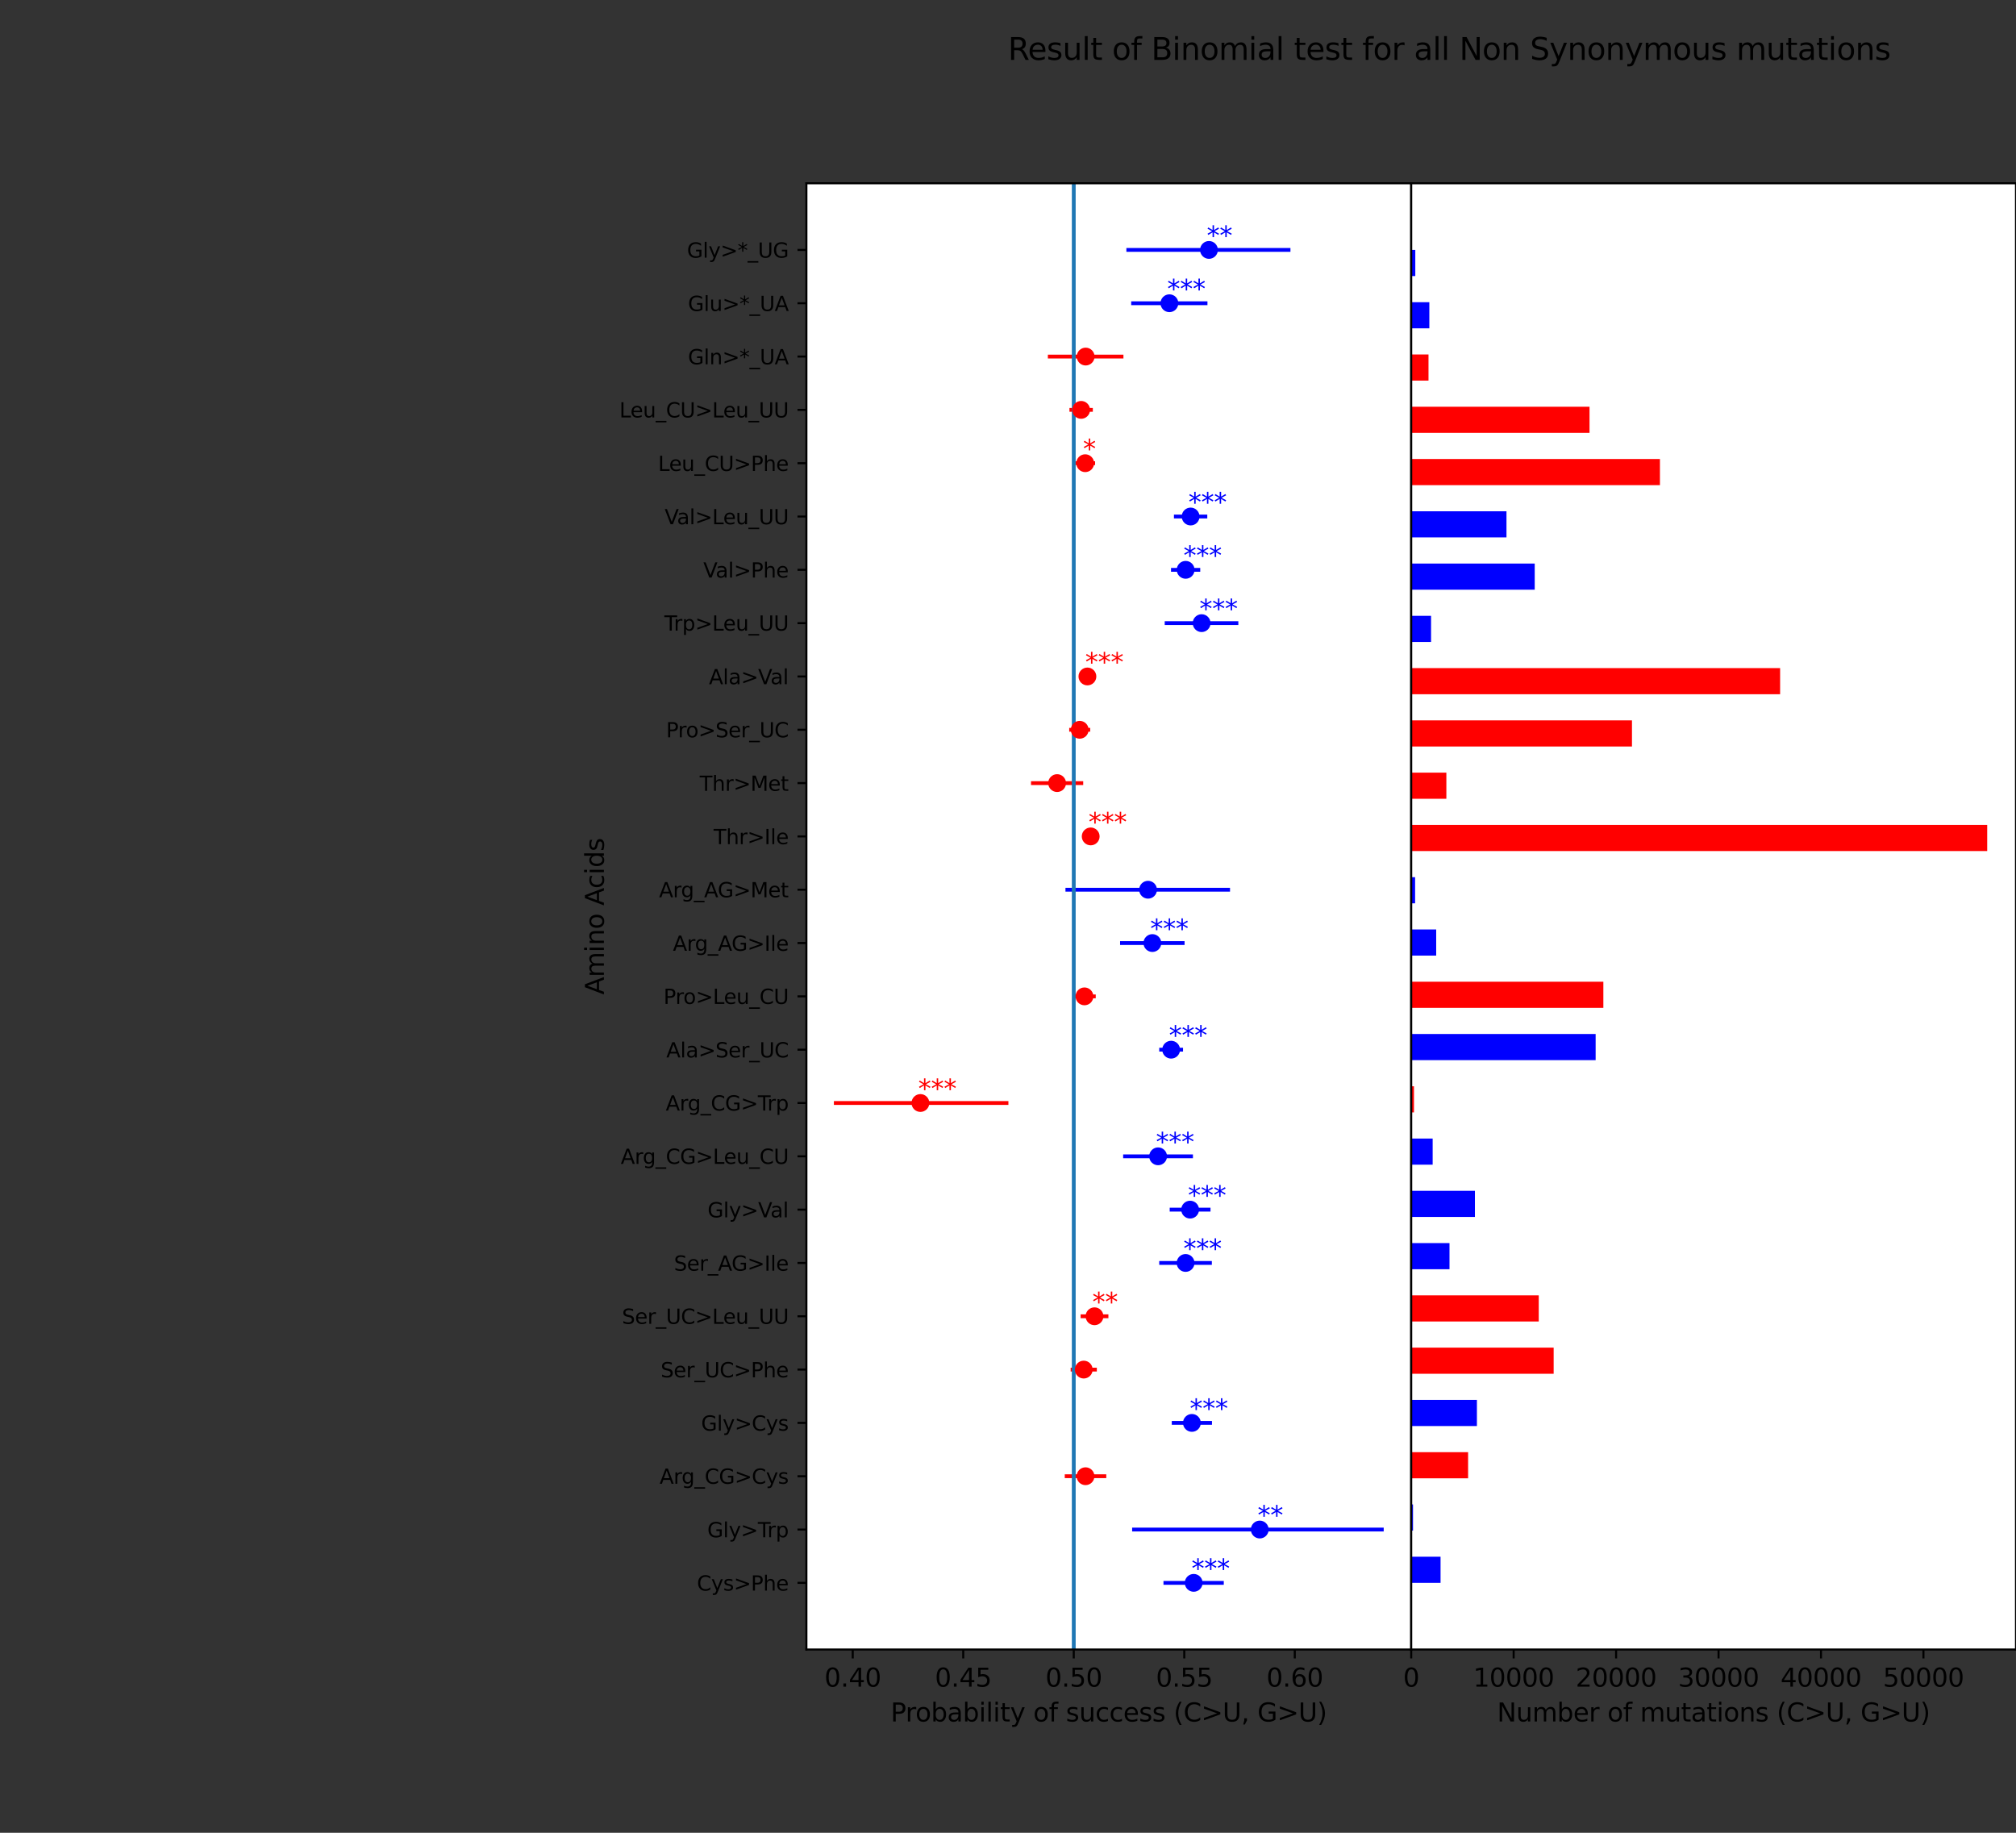 <?xml version="1.0" encoding="utf-8" standalone="no"?>
<!DOCTYPE svg PUBLIC "-//W3C//DTD SVG 1.1//EN"
  "http://www.w3.org/Graphics/SVG/1.1/DTD/svg11.dtd">
<svg height="720pt" version="1.1" viewBox="0 0 792 720" width="792pt" xmlns="http://www.w3.org/2000/svg" xmlns:xlink="http://www.w3.org/1999/xlink">
 <rect x="0" y="0" width="792" height="720" fill="#333333" stroke="none"/>
 <defs>
  <style type="text/css">*{stroke-linecap:butt;stroke-linejoin:round;}</style>
 </defs>
 <g id="figure_1">
  <g id="patch_1">
   <path d="M 0 720 
L 792 720 
L 792 0 
L 0 0 
z
" style="fill:none;"/>
  </g>
  <g id="axes_1">
   <g id="patch_2">
    <path d="M 316.8 648 
L 554.4 648 
L 554.4 72 
L 316.8 72 
z
" style="fill:#ffffff;"/>
   </g>
   <g id="matplotlib.axis_1">
    <g id="xtick_1">
     <g id="line2d_1">
      <defs>
       <path d="M 0 0 
L 0 3.5 
" id="mc07282e46a" style="stroke:#000000;stroke-width:0.8;"/>
      </defs>
      <g>
       <use style="stroke:#000000;stroke-width:0.8;" x="335.005" xlink:href="#mc07282e46a" y="648"/>
      </g>
     </g>
     <g id="text_1">
      <!-- 0.40 -->
      <g transform="translate(323.872 662.598)scale(0.1 -0.1)">
       <defs>
        <path d="M 2034 4250 
Q 1547 4250 1301 3770 
Q 1056 3291 1056 2328 
Q 1056 1369 1301 889 
Q 1547 409 2034 409 
Q 2525 409 2770 889 
Q 3016 1369 3016 2328 
Q 3016 3291 2770 3770 
Q 2525 4250 2034 4250 
z
M 2034 4750 
Q 2819 4750 3233 4129 
Q 3647 3509 3647 2328 
Q 3647 1150 3233 529 
Q 2819 -91 2034 -91 
Q 1250 -91 836 529 
Q 422 1150 422 2328 
Q 422 3509 836 4129 
Q 1250 4750 2034 4750 
z
" id="DejaVuSans-30" transform="scale(0.016)"/>
        <path d="M 684 794 
L 1344 794 
L 1344 0 
L 684 0 
L 684 794 
z
" id="DejaVuSans-2e" transform="scale(0.016)"/>
        <path d="M 2419 4116 
L 825 1625 
L 2419 1625 
L 2419 4116 
z
M 2253 4666 
L 3047 4666 
L 3047 1625 
L 3713 1625 
L 3713 1100 
L 3047 1100 
L 3047 0 
L 2419 0 
L 2419 1100 
L 313 1100 
L 313 1709 
L 2253 4666 
z
" id="DejaVuSans-34" transform="scale(0.016)"/>
       </defs>
       <use xlink:href="#DejaVuSans-30"/>
       <use x="63.623" xlink:href="#DejaVuSans-2e"/>
       <use x="95.41" xlink:href="#DejaVuSans-34"/>
       <use x="159.033" xlink:href="#DejaVuSans-30"/>
      </g>
     </g>
    </g>
    <g id="xtick_2">
     <g id="line2d_2">
      <g>
       <use style="stroke:#000000;stroke-width:0.8;" x="378.419" xlink:href="#mc07282e46a" y="648"/>
      </g>
     </g>
     <g id="text_2">
      <!-- 0.45 -->
      <g transform="translate(367.286 662.598)scale(0.1 -0.1)">
       <defs>
        <path d="M 691 4666 
L 3169 4666 
L 3169 4134 
L 1269 4134 
L 1269 2991 
Q 1406 3038 1543 3061 
Q 1681 3084 1819 3084 
Q 2600 3084 3056 2656 
Q 3513 2228 3513 1497 
Q 3513 744 3044 326 
Q 2575 -91 1722 -91 
Q 1428 -91 1123 -41 
Q 819 9 494 109 
L 494 744 
Q 775 591 1075 516 
Q 1375 441 1709 441 
Q 2250 441 2565 725 
Q 2881 1009 2881 1497 
Q 2881 1984 2565 2268 
Q 2250 2553 1709 2553 
Q 1456 2553 1204 2497 
Q 953 2441 691 2322 
L 691 4666 
z
" id="DejaVuSans-35" transform="scale(0.016)"/>
       </defs>
       <use xlink:href="#DejaVuSans-30"/>
       <use x="63.623" xlink:href="#DejaVuSans-2e"/>
       <use x="95.41" xlink:href="#DejaVuSans-34"/>
       <use x="159.033" xlink:href="#DejaVuSans-35"/>
      </g>
     </g>
    </g>
    <g id="xtick_3">
     <g id="line2d_3">
      <g>
       <use style="stroke:#000000;stroke-width:0.8;" x="421.833" xlink:href="#mc07282e46a" y="648"/>
      </g>
     </g>
     <g id="text_3">
      <!-- 0.50 -->
      <g transform="translate(410.7 662.598)scale(0.1 -0.1)">
       <use xlink:href="#DejaVuSans-30"/>
       <use x="63.623" xlink:href="#DejaVuSans-2e"/>
       <use x="95.41" xlink:href="#DejaVuSans-35"/>
       <use x="159.033" xlink:href="#DejaVuSans-30"/>
      </g>
     </g>
    </g>
    <g id="xtick_4">
     <g id="line2d_4">
      <g>
       <use style="stroke:#000000;stroke-width:0.8;" x="465.247" xlink:href="#mc07282e46a" y="648"/>
      </g>
     </g>
     <g id="text_4">
      <!-- 0.55 -->
      <g transform="translate(454.114 662.598)scale(0.1 -0.1)">
       <use xlink:href="#DejaVuSans-30"/>
       <use x="63.623" xlink:href="#DejaVuSans-2e"/>
       <use x="95.41" xlink:href="#DejaVuSans-35"/>
       <use x="159.033" xlink:href="#DejaVuSans-35"/>
      </g>
     </g>
    </g>
    <g id="xtick_5">
     <g id="line2d_5">
      <g>
       <use style="stroke:#000000;stroke-width:0.8;" x="508.661" xlink:href="#mc07282e46a" y="648"/>
      </g>
     </g>
     <g id="text_5">
      <!-- 0.60 -->
      <g transform="translate(497.528 662.598)scale(0.1 -0.1)">
       <defs>
        <path d="M 2113 2584 
Q 1688 2584 1439 2293 
Q 1191 2003 1191 1497 
Q 1191 994 1439 701 
Q 1688 409 2113 409 
Q 2538 409 2786 701 
Q 3034 994 3034 1497 
Q 3034 2003 2786 2293 
Q 2538 2584 2113 2584 
z
M 3366 4563 
L 3366 3988 
Q 3128 4100 2886 4159 
Q 2644 4219 2406 4219 
Q 1781 4219 1451 3797 
Q 1122 3375 1075 2522 
Q 1259 2794 1537 2939 
Q 1816 3084 2150 3084 
Q 2853 3084 3261 2657 
Q 3669 2231 3669 1497 
Q 3669 778 3244 343 
Q 2819 -91 2113 -91 
Q 1303 -91 875 529 
Q 447 1150 447 2328 
Q 447 3434 972 4092 
Q 1497 4750 2381 4750 
Q 2619 4750 2861 4703 
Q 3103 4656 3366 4563 
z
" id="DejaVuSans-36" transform="scale(0.016)"/>
       </defs>
       <use xlink:href="#DejaVuSans-30"/>
       <use x="63.623" xlink:href="#DejaVuSans-2e"/>
       <use x="95.41" xlink:href="#DejaVuSans-36"/>
       <use x="159.033" xlink:href="#DejaVuSans-30"/>
      </g>
     </g>
    </g>
    <g id="text_6">
     <!-- Probability of success (C&gt;U, G&gt;U) -->
     <g transform="translate(349.883 676.277)scale(0.1 -0.1)">
      <defs>
       <path d="M 1259 4147 
L 1259 2394 
L 2053 2394 
Q 2494 2394 2734 2622 
Q 2975 2850 2975 3272 
Q 2975 3691 2734 3919 
Q 2494 4147 2053 4147 
L 1259 4147 
z
M 628 4666 
L 2053 4666 
Q 2838 4666 3239 4311 
Q 3641 3956 3641 3272 
Q 3641 2581 3239 2228 
Q 2838 1875 2053 1875 
L 1259 1875 
L 1259 0 
L 628 0 
L 628 4666 
z
" id="DejaVuSans-50" transform="scale(0.016)"/>
       <path d="M 2631 2963 
Q 2534 3019 2420 3045 
Q 2306 3072 2169 3072 
Q 1681 3072 1420 2755 
Q 1159 2438 1159 1844 
L 1159 0 
L 581 0 
L 581 3500 
L 1159 3500 
L 1159 2956 
Q 1341 3275 1631 3429 
Q 1922 3584 2338 3584 
Q 2397 3584 2469 3576 
Q 2541 3569 2628 3553 
L 2631 2963 
z
" id="DejaVuSans-72" transform="scale(0.016)"/>
       <path d="M 1959 3097 
Q 1497 3097 1228 2736 
Q 959 2375 959 1747 
Q 959 1119 1226 758 
Q 1494 397 1959 397 
Q 2419 397 2687 759 
Q 2956 1122 2956 1747 
Q 2956 2369 2687 2733 
Q 2419 3097 1959 3097 
z
M 1959 3584 
Q 2709 3584 3137 3096 
Q 3566 2609 3566 1747 
Q 3566 888 3137 398 
Q 2709 -91 1959 -91 
Q 1206 -91 779 398 
Q 353 888 353 1747 
Q 353 2609 779 3096 
Q 1206 3584 1959 3584 
z
" id="DejaVuSans-6f" transform="scale(0.016)"/>
       <path d="M 3116 1747 
Q 3116 2381 2855 2742 
Q 2594 3103 2138 3103 
Q 1681 3103 1420 2742 
Q 1159 2381 1159 1747 
Q 1159 1113 1420 752 
Q 1681 391 2138 391 
Q 2594 391 2855 752 
Q 3116 1113 3116 1747 
z
M 1159 2969 
Q 1341 3281 1617 3432 
Q 1894 3584 2278 3584 
Q 2916 3584 3314 3078 
Q 3713 2572 3713 1747 
Q 3713 922 3314 415 
Q 2916 -91 2278 -91 
Q 1894 -91 1617 61 
Q 1341 213 1159 525 
L 1159 0 
L 581 0 
L 581 4863 
L 1159 4863 
L 1159 2969 
z
" id="DejaVuSans-62" transform="scale(0.016)"/>
       <path d="M 2194 1759 
Q 1497 1759 1228 1600 
Q 959 1441 959 1056 
Q 959 750 1161 570 
Q 1363 391 1709 391 
Q 2188 391 2477 730 
Q 2766 1069 2766 1631 
L 2766 1759 
L 2194 1759 
z
M 3341 1997 
L 3341 0 
L 2766 0 
L 2766 531 
Q 2569 213 2275 61 
Q 1981 -91 1556 -91 
Q 1019 -91 701 211 
Q 384 513 384 1019 
Q 384 1609 779 1909 
Q 1175 2209 1959 2209 
L 2766 2209 
L 2766 2266 
Q 2766 2663 2505 2880 
Q 2244 3097 1772 3097 
Q 1472 3097 1187 3025 
Q 903 2953 641 2809 
L 641 3341 
Q 956 3463 1253 3523 
Q 1550 3584 1831 3584 
Q 2591 3584 2966 3190 
Q 3341 2797 3341 1997 
z
" id="DejaVuSans-61" transform="scale(0.016)"/>
       <path d="M 603 3500 
L 1178 3500 
L 1178 0 
L 603 0 
L 603 3500 
z
M 603 4863 
L 1178 4863 
L 1178 4134 
L 603 4134 
L 603 4863 
z
" id="DejaVuSans-69" transform="scale(0.016)"/>
       <path d="M 603 4863 
L 1178 4863 
L 1178 0 
L 603 0 
L 603 4863 
z
" id="DejaVuSans-6c" transform="scale(0.016)"/>
       <path d="M 1172 4494 
L 1172 3500 
L 2356 3500 
L 2356 3053 
L 1172 3053 
L 1172 1153 
Q 1172 725 1289 603 
Q 1406 481 1766 481 
L 2356 481 
L 2356 0 
L 1766 0 
Q 1100 0 847 248 
Q 594 497 594 1153 
L 594 3053 
L 172 3053 
L 172 3500 
L 594 3500 
L 594 4494 
L 1172 4494 
z
" id="DejaVuSans-74" transform="scale(0.016)"/>
       <path d="M 2059 -325 
Q 1816 -950 1584 -1140 
Q 1353 -1331 966 -1331 
L 506 -1331 
L 506 -850 
L 844 -850 
Q 1081 -850 1212 -737 
Q 1344 -625 1503 -206 
L 1606 56 
L 191 3500 
L 800 3500 
L 1894 763 
L 2988 3500 
L 3597 3500 
L 2059 -325 
z
" id="DejaVuSans-79" transform="scale(0.016)"/>
       <path id="DejaVuSans-20" transform="scale(0.016)"/>
       <path d="M 2375 4863 
L 2375 4384 
L 1825 4384 
Q 1516 4384 1395 4259 
Q 1275 4134 1275 3809 
L 1275 3500 
L 2222 3500 
L 2222 3053 
L 1275 3053 
L 1275 0 
L 697 0 
L 697 3053 
L 147 3053 
L 147 3500 
L 697 3500 
L 697 3744 
Q 697 4328 969 4595 
Q 1241 4863 1831 4863 
L 2375 4863 
z
" id="DejaVuSans-66" transform="scale(0.016)"/>
       <path d="M 2834 3397 
L 2834 2853 
Q 2591 2978 2328 3040 
Q 2066 3103 1784 3103 
Q 1356 3103 1142 2972 
Q 928 2841 928 2578 
Q 928 2378 1081 2264 
Q 1234 2150 1697 2047 
L 1894 2003 
Q 2506 1872 2764 1633 
Q 3022 1394 3022 966 
Q 3022 478 2636 193 
Q 2250 -91 1575 -91 
Q 1294 -91 989 -36 
Q 684 19 347 128 
L 347 722 
Q 666 556 975 473 
Q 1284 391 1588 391 
Q 1994 391 2212 530 
Q 2431 669 2431 922 
Q 2431 1156 2273 1281 
Q 2116 1406 1581 1522 
L 1381 1569 
Q 847 1681 609 1914 
Q 372 2147 372 2553 
Q 372 3047 722 3315 
Q 1072 3584 1716 3584 
Q 2034 3584 2315 3537 
Q 2597 3491 2834 3397 
z
" id="DejaVuSans-73" transform="scale(0.016)"/>
       <path d="M 544 1381 
L 544 3500 
L 1119 3500 
L 1119 1403 
Q 1119 906 1312 657 
Q 1506 409 1894 409 
Q 2359 409 2629 706 
Q 2900 1003 2900 1516 
L 2900 3500 
L 3475 3500 
L 3475 0 
L 2900 0 
L 2900 538 
Q 2691 219 2414 64 
Q 2138 -91 1772 -91 
Q 1169 -91 856 284 
Q 544 659 544 1381 
z
M 1991 3584 
L 1991 3584 
z
" id="DejaVuSans-75" transform="scale(0.016)"/>
       <path d="M 3122 3366 
L 3122 2828 
Q 2878 2963 2633 3030 
Q 2388 3097 2138 3097 
Q 1578 3097 1268 2742 
Q 959 2388 959 1747 
Q 959 1106 1268 751 
Q 1578 397 2138 397 
Q 2388 397 2633 464 
Q 2878 531 3122 666 
L 3122 134 
Q 2881 22 2623 -34 
Q 2366 -91 2075 -91 
Q 1284 -91 818 406 
Q 353 903 353 1747 
Q 353 2603 823 3093 
Q 1294 3584 2113 3584 
Q 2378 3584 2631 3529 
Q 2884 3475 3122 3366 
z
" id="DejaVuSans-63" transform="scale(0.016)"/>
       <path d="M 3597 1894 
L 3597 1613 
L 953 1613 
Q 991 1019 1311 708 
Q 1631 397 2203 397 
Q 2534 397 2845 478 
Q 3156 559 3463 722 
L 3463 178 
Q 3153 47 2828 -22 
Q 2503 -91 2169 -91 
Q 1331 -91 842 396 
Q 353 884 353 1716 
Q 353 2575 817 3079 
Q 1281 3584 2069 3584 
Q 2775 3584 3186 3129 
Q 3597 2675 3597 1894 
z
M 3022 2063 
Q 3016 2534 2758 2815 
Q 2500 3097 2075 3097 
Q 1594 3097 1305 2825 
Q 1016 2553 972 2059 
L 3022 2063 
z
" id="DejaVuSans-65" transform="scale(0.016)"/>
       <path d="M 1984 4856 
Q 1566 4138 1362 3434 
Q 1159 2731 1159 2009 
Q 1159 1288 1364 580 
Q 1569 -128 1984 -844 
L 1484 -844 
Q 1016 -109 783 600 
Q 550 1309 550 2009 
Q 550 2706 781 3412 
Q 1013 4119 1484 4856 
L 1984 4856 
z
" id="DejaVuSans-28" transform="scale(0.016)"/>
       <path d="M 4122 4306 
L 4122 3641 
Q 3803 3938 3442 4084 
Q 3081 4231 2675 4231 
Q 1875 4231 1450 3742 
Q 1025 3253 1025 2328 
Q 1025 1406 1450 917 
Q 1875 428 2675 428 
Q 3081 428 3442 575 
Q 3803 722 4122 1019 
L 4122 359 
Q 3791 134 3420 21 
Q 3050 -91 2638 -91 
Q 1578 -91 968 557 
Q 359 1206 359 2328 
Q 359 3453 968 4101 
Q 1578 4750 2638 4750 
Q 3056 4750 3426 4639 
Q 3797 4528 4122 4306 
z
" id="DejaVuSans-43" transform="scale(0.016)"/>
       <path d="M 678 3150 
L 678 3719 
L 4684 2266 
L 4684 1747 
L 678 294 
L 678 863 
L 3897 2003 
L 678 3150 
z
" id="DejaVuSans-3e" transform="scale(0.016)"/>
       <path d="M 556 4666 
L 1191 4666 
L 1191 1831 
Q 1191 1081 1462 751 
Q 1734 422 2344 422 
Q 2950 422 3222 751 
Q 3494 1081 3494 1831 
L 3494 4666 
L 4128 4666 
L 4128 1753 
Q 4128 841 3676 375 
Q 3225 -91 2344 -91 
Q 1459 -91 1007 375 
Q 556 841 556 1753 
L 556 4666 
z
" id="DejaVuSans-55" transform="scale(0.016)"/>
       <path d="M 750 794 
L 1409 794 
L 1409 256 
L 897 -744 
L 494 -744 
L 750 256 
L 750 794 
z
" id="DejaVuSans-2c" transform="scale(0.016)"/>
       <path d="M 3809 666 
L 3809 1919 
L 2778 1919 
L 2778 2438 
L 4434 2438 
L 4434 434 
Q 4069 175 3628 42 
Q 3188 -91 2688 -91 
Q 1594 -91 976 548 
Q 359 1188 359 2328 
Q 359 3472 976 4111 
Q 1594 4750 2688 4750 
Q 3144 4750 3555 4637 
Q 3966 4525 4313 4306 
L 4313 3634 
Q 3963 3931 3569 4081 
Q 3175 4231 2741 4231 
Q 1884 4231 1454 3753 
Q 1025 3275 1025 2328 
Q 1025 1384 1454 906 
Q 1884 428 2741 428 
Q 3075 428 3337 486 
Q 3600 544 3809 666 
z
" id="DejaVuSans-47" transform="scale(0.016)"/>
       <path d="M 513 4856 
L 1013 4856 
Q 1481 4119 1714 3412 
Q 1947 2706 1947 2009 
Q 1947 1309 1714 600 
Q 1481 -109 1013 -844 
L 513 -844 
Q 928 -128 1133 580 
Q 1338 1288 1338 2009 
Q 1338 2731 1133 3434 
Q 928 4138 513 4856 
z
" id="DejaVuSans-29" transform="scale(0.016)"/>
      </defs>
      <use xlink:href="#DejaVuSans-50"/>
      <use x="58.553" xlink:href="#DejaVuSans-72"/>
      <use x="97.416" xlink:href="#DejaVuSans-6f"/>
      <use x="158.598" xlink:href="#DejaVuSans-62"/>
      <use x="222.074" xlink:href="#DejaVuSans-61"/>
      <use x="283.354" xlink:href="#DejaVuSans-62"/>
      <use x="346.83" xlink:href="#DejaVuSans-69"/>
      <use x="374.613" xlink:href="#DejaVuSans-6c"/>
      <use x="402.396" xlink:href="#DejaVuSans-69"/>
      <use x="430.18" xlink:href="#DejaVuSans-74"/>
      <use x="469.389" xlink:href="#DejaVuSans-79"/>
      <use x="528.568" xlink:href="#DejaVuSans-20"/>
      <use x="560.355" xlink:href="#DejaVuSans-6f"/>
      <use x="621.537" xlink:href="#DejaVuSans-66"/>
      <use x="656.742" xlink:href="#DejaVuSans-20"/>
      <use x="688.529" xlink:href="#DejaVuSans-73"/>
      <use x="740.629" xlink:href="#DejaVuSans-75"/>
      <use x="804.008" xlink:href="#DejaVuSans-63"/>
      <use x="858.988" xlink:href="#DejaVuSans-63"/>
      <use x="913.969" xlink:href="#DejaVuSans-65"/>
      <use x="975.492" xlink:href="#DejaVuSans-73"/>
      <use x="1027.592" xlink:href="#DejaVuSans-73"/>
      <use x="1079.691" xlink:href="#DejaVuSans-20"/>
      <use x="1111.479" xlink:href="#DejaVuSans-28"/>
      <use x="1150.492" xlink:href="#DejaVuSans-43"/>
      <use x="1220.316" xlink:href="#DejaVuSans-3e"/>
      <use x="1304.105" xlink:href="#DejaVuSans-55"/>
      <use x="1377.299" xlink:href="#DejaVuSans-2c"/>
      <use x="1409.086" xlink:href="#DejaVuSans-20"/>
      <use x="1440.873" xlink:href="#DejaVuSans-47"/>
      <use x="1518.363" xlink:href="#DejaVuSans-3e"/>
      <use x="1602.152" xlink:href="#DejaVuSans-55"/>
      <use x="1675.346" xlink:href="#DejaVuSans-29"/>
     </g>
    </g>
   </g>
   <g id="matplotlib.axis_2">
    <g id="ytick_1">
     <g id="line2d_6">
      <defs>
       <path d="M 0 0 
L -3.5 0 
" id="m2370c21ccf" style="stroke:#000000;stroke-width:0.8;"/>
      </defs>
      <g>
       <use style="stroke:#000000;stroke-width:0.8;" x="316.8" xlink:href="#m2370c21ccf" y="621.818"/>
      </g>
     </g>
     <g id="text_7">
      <!-- Cys&gt;Phe -->
      <g transform="translate(273.791 624.858)scale(0.08 -0.08)">
       <defs>
        <path d="M 3513 2113 
L 3513 0 
L 2938 0 
L 2938 2094 
Q 2938 2591 2744 2837 
Q 2550 3084 2163 3084 
Q 1697 3084 1428 2787 
Q 1159 2491 1159 1978 
L 1159 0 
L 581 0 
L 581 4863 
L 1159 4863 
L 1159 2956 
Q 1366 3272 1645 3428 
Q 1925 3584 2291 3584 
Q 2894 3584 3203 3211 
Q 3513 2838 3513 2113 
z
" id="DejaVuSans-68" transform="scale(0.016)"/>
       </defs>
       <use xlink:href="#DejaVuSans-43"/>
       <use x="69.824" xlink:href="#DejaVuSans-79"/>
       <use x="129.004" xlink:href="#DejaVuSans-73"/>
       <use x="181.104" xlink:href="#DejaVuSans-3e"/>
       <use x="264.893" xlink:href="#DejaVuSans-50"/>
       <use x="325.195" xlink:href="#DejaVuSans-68"/>
       <use x="388.574" xlink:href="#DejaVuSans-65"/>
      </g>
     </g>
    </g>
    <g id="ytick_2">
     <g id="line2d_7">
      <g>
       <use style="stroke:#000000;stroke-width:0.8;" x="316.8" xlink:href="#m2370c21ccf" y="600.873"/>
      </g>
     </g>
     <g id="text_8">
      <!-- Gly&gt;Trp -->
      <g transform="translate(277.866 603.912)scale(0.08 -0.08)">
       <defs>
        <path d="M -19 4666 
L 3928 4666 
L 3928 4134 
L 2272 4134 
L 2272 0 
L 1638 0 
L 1638 4134 
L -19 4134 
L -19 4666 
z
" id="DejaVuSans-54" transform="scale(0.016)"/>
        <path d="M 1159 525 
L 1159 -1331 
L 581 -1331 
L 581 3500 
L 1159 3500 
L 1159 2969 
Q 1341 3281 1617 3432 
Q 1894 3584 2278 3584 
Q 2916 3584 3314 3078 
Q 3713 2572 3713 1747 
Q 3713 922 3314 415 
Q 2916 -91 2278 -91 
Q 1894 -91 1617 61 
Q 1341 213 1159 525 
z
M 3116 1747 
Q 3116 2381 2855 2742 
Q 2594 3103 2138 3103 
Q 1681 3103 1420 2742 
Q 1159 2381 1159 1747 
Q 1159 1113 1420 752 
Q 1681 391 2138 391 
Q 2594 391 2855 752 
Q 3116 1113 3116 1747 
z
" id="DejaVuSans-70" transform="scale(0.016)"/>
       </defs>
       <use xlink:href="#DejaVuSans-47"/>
       <use x="77.49" xlink:href="#DejaVuSans-6c"/>
       <use x="105.273" xlink:href="#DejaVuSans-79"/>
       <use x="164.453" xlink:href="#DejaVuSans-3e"/>
       <use x="248.242" xlink:href="#DejaVuSans-54"/>
       <use x="294.576" xlink:href="#DejaVuSans-72"/>
       <use x="335.689" xlink:href="#DejaVuSans-70"/>
      </g>
     </g>
    </g>
    <g id="ytick_3">
     <g id="line2d_8">
      <g>
       <use style="stroke:#000000;stroke-width:0.8;" x="316.8" xlink:href="#m2370c21ccf" y="579.927"/>
      </g>
     </g>
     <g id="text_9">
      <!-- Arg_CG&gt;Cys -->
      <g transform="translate(259.123 582.896)scale(0.08 -0.08)">
       <defs>
        <path d="M 2188 4044 
L 1331 1722 
L 3047 1722 
L 2188 4044 
z
M 1831 4666 
L 2547 4666 
L 4325 0 
L 3669 0 
L 3244 1197 
L 1141 1197 
L 716 0 
L 50 0 
L 1831 4666 
z
" id="DejaVuSans-41" transform="scale(0.016)"/>
        <path d="M 2906 1791 
Q 2906 2416 2648 2759 
Q 2391 3103 1925 3103 
Q 1463 3103 1205 2759 
Q 947 2416 947 1791 
Q 947 1169 1205 825 
Q 1463 481 1925 481 
Q 2391 481 2648 825 
Q 2906 1169 2906 1791 
z
M 3481 434 
Q 3481 -459 3084 -895 
Q 2688 -1331 1869 -1331 
Q 1566 -1331 1297 -1286 
Q 1028 -1241 775 -1147 
L 775 -588 
Q 1028 -725 1275 -790 
Q 1522 -856 1778 -856 
Q 2344 -856 2625 -561 
Q 2906 -266 2906 331 
L 2906 616 
Q 2728 306 2450 153 
Q 2172 0 1784 0 
Q 1141 0 747 490 
Q 353 981 353 1791 
Q 353 2603 747 3093 
Q 1141 3584 1784 3584 
Q 2172 3584 2450 3431 
Q 2728 3278 2906 2969 
L 2906 3500 
L 3481 3500 
L 3481 434 
z
" id="DejaVuSans-67" transform="scale(0.016)"/>
        <path d="M 3263 -1063 
L 3263 -1509 
L -63 -1509 
L -63 -1063 
L 3263 -1063 
z
" id="DejaVuSans-5f" transform="scale(0.016)"/>
       </defs>
       <use xlink:href="#DejaVuSans-41"/>
       <use x="68.408" xlink:href="#DejaVuSans-72"/>
       <use x="107.771" xlink:href="#DejaVuSans-67"/>
       <use x="171.248" xlink:href="#DejaVuSans-5f"/>
       <use x="221.248" xlink:href="#DejaVuSans-43"/>
       <use x="291.072" xlink:href="#DejaVuSans-47"/>
       <use x="368.562" xlink:href="#DejaVuSans-3e"/>
       <use x="452.352" xlink:href="#DejaVuSans-43"/>
       <use x="522.176" xlink:href="#DejaVuSans-79"/>
       <use x="581.355" xlink:href="#DejaVuSans-73"/>
      </g>
     </g>
    </g>
    <g id="ytick_4">
     <g id="line2d_9">
      <g>
       <use style="stroke:#000000;stroke-width:0.8;" x="316.8" xlink:href="#m2370c21ccf" y="558.982"/>
      </g>
     </g>
     <g id="text_10">
      <!-- Gly&gt;Cys -->
      <g transform="translate(275.451 562.021)scale(0.08 -0.08)">
       <use xlink:href="#DejaVuSans-47"/>
       <use x="77.49" xlink:href="#DejaVuSans-6c"/>
       <use x="105.273" xlink:href="#DejaVuSans-79"/>
       <use x="164.453" xlink:href="#DejaVuSans-3e"/>
       <use x="248.242" xlink:href="#DejaVuSans-43"/>
       <use x="318.066" xlink:href="#DejaVuSans-79"/>
       <use x="377.246" xlink:href="#DejaVuSans-73"/>
      </g>
     </g>
    </g>
    <g id="ytick_5">
     <g id="line2d_10">
      <g>
       <use style="stroke:#000000;stroke-width:0.8;" x="316.8" xlink:href="#m2370c21ccf" y="538.036"/>
      </g>
     </g>
     <g id="text_11">
      <!-- Ser_UC&gt;Phe -->
      <g transform="translate(259.549 541.076)scale(0.08 -0.08)">
       <defs>
        <path d="M 3425 4513 
L 3425 3897 
Q 3066 4069 2747 4153 
Q 2428 4238 2131 4238 
Q 1616 4238 1336 4038 
Q 1056 3838 1056 3469 
Q 1056 3159 1242 3001 
Q 1428 2844 1947 2747 
L 2328 2669 
Q 3034 2534 3370 2195 
Q 3706 1856 3706 1288 
Q 3706 609 3251 259 
Q 2797 -91 1919 -91 
Q 1588 -91 1214 -16 
Q 841 59 441 206 
L 441 856 
Q 825 641 1194 531 
Q 1563 422 1919 422 
Q 2459 422 2753 634 
Q 3047 847 3047 1241 
Q 3047 1584 2836 1778 
Q 2625 1972 2144 2069 
L 1759 2144 
Q 1053 2284 737 2584 
Q 422 2884 422 3419 
Q 422 4038 858 4394 
Q 1294 4750 2059 4750 
Q 2388 4750 2728 4690 
Q 3069 4631 3425 4513 
z
" id="DejaVuSans-53" transform="scale(0.016)"/>
       </defs>
       <use xlink:href="#DejaVuSans-53"/>
       <use x="63.477" xlink:href="#DejaVuSans-65"/>
       <use x="125" xlink:href="#DejaVuSans-72"/>
       <use x="166.113" xlink:href="#DejaVuSans-5f"/>
       <use x="216.113" xlink:href="#DejaVuSans-55"/>
       <use x="289.307" xlink:href="#DejaVuSans-43"/>
       <use x="359.131" xlink:href="#DejaVuSans-3e"/>
       <use x="442.92" xlink:href="#DejaVuSans-50"/>
       <use x="503.223" xlink:href="#DejaVuSans-68"/>
       <use x="566.602" xlink:href="#DejaVuSans-65"/>
      </g>
     </g>
    </g>
    <g id="ytick_6">
     <g id="line2d_11">
      <g>
       <use style="stroke:#000000;stroke-width:0.8;" x="316.8" xlink:href="#m2370c21ccf" y="517.091"/>
      </g>
     </g>
     <g id="text_12">
      <!-- Ser_UC&gt;Leu_UU -->
      <g transform="translate(244.345 520.06)scale(0.08 -0.08)">
       <defs>
        <path d="M 628 4666 
L 1259 4666 
L 1259 531 
L 3531 531 
L 3531 0 
L 628 0 
L 628 4666 
z
" id="DejaVuSans-4c" transform="scale(0.016)"/>
       </defs>
       <use xlink:href="#DejaVuSans-53"/>
       <use x="63.477" xlink:href="#DejaVuSans-65"/>
       <use x="125" xlink:href="#DejaVuSans-72"/>
       <use x="166.113" xlink:href="#DejaVuSans-5f"/>
       <use x="216.113" xlink:href="#DejaVuSans-55"/>
       <use x="289.307" xlink:href="#DejaVuSans-43"/>
       <use x="359.131" xlink:href="#DejaVuSans-3e"/>
       <use x="442.92" xlink:href="#DejaVuSans-4c"/>
       <use x="496.883" xlink:href="#DejaVuSans-65"/>
       <use x="558.406" xlink:href="#DejaVuSans-75"/>
       <use x="621.785" xlink:href="#DejaVuSans-5f"/>
       <use x="671.785" xlink:href="#DejaVuSans-55"/>
       <use x="744.979" xlink:href="#DejaVuSans-55"/>
      </g>
     </g>
    </g>
    <g id="ytick_7">
     <g id="line2d_12">
      <g>
       <use style="stroke:#000000;stroke-width:0.8;" x="316.8" xlink:href="#m2370c21ccf" y="496.145"/>
      </g>
     </g>
     <g id="text_13">
      <!-- Ser_AG&gt;Ile -->
      <g transform="translate(264.77 499.185)scale(0.08 -0.08)">
       <defs>
        <path d="M 628 4666 
L 1259 4666 
L 1259 0 
L 628 0 
L 628 4666 
z
" id="DejaVuSans-49" transform="scale(0.016)"/>
       </defs>
       <use xlink:href="#DejaVuSans-53"/>
       <use x="63.477" xlink:href="#DejaVuSans-65"/>
       <use x="125" xlink:href="#DejaVuSans-72"/>
       <use x="166.113" xlink:href="#DejaVuSans-5f"/>
       <use x="216.113" xlink:href="#DejaVuSans-41"/>
       <use x="282.771" xlink:href="#DejaVuSans-47"/>
       <use x="360.262" xlink:href="#DejaVuSans-3e"/>
       <use x="444.051" xlink:href="#DejaVuSans-49"/>
       <use x="473.543" xlink:href="#DejaVuSans-6c"/>
       <use x="501.326" xlink:href="#DejaVuSans-65"/>
      </g>
     </g>
    </g>
    <g id="ytick_8">
     <g id="line2d_13">
      <g>
       <use style="stroke:#000000;stroke-width:0.8;" x="316.8" xlink:href="#m2370c21ccf" y="475.2"/>
      </g>
     </g>
     <g id="text_14">
      <!-- Gly&gt;Val -->
      <g transform="translate(277.962 478.239)scale(0.08 -0.08)">
       <defs>
        <path d="M 1831 0 
L 50 4666 
L 709 4666 
L 2188 738 
L 3669 4666 
L 4325 4666 
L 2547 0 
L 1831 0 
z
" id="DejaVuSans-56" transform="scale(0.016)"/>
       </defs>
       <use xlink:href="#DejaVuSans-47"/>
       <use x="77.49" xlink:href="#DejaVuSans-6c"/>
       <use x="105.273" xlink:href="#DejaVuSans-79"/>
       <use x="164.453" xlink:href="#DejaVuSans-3e"/>
       <use x="248.242" xlink:href="#DejaVuSans-56"/>
       <use x="308.9" xlink:href="#DejaVuSans-61"/>
       <use x="370.18" xlink:href="#DejaVuSans-6c"/>
      </g>
     </g>
    </g>
    <g id="ytick_9">
     <g id="line2d_14">
      <g>
       <use style="stroke:#000000;stroke-width:0.8;" x="316.8" xlink:href="#m2370c21ccf" y="454.255"/>
      </g>
     </g>
     <g id="text_15">
      <!-- Arg_CG&gt;Leu_CU -->
      <g transform="translate(243.86 457.223)scale(0.08 -0.08)">
       <use xlink:href="#DejaVuSans-41"/>
       <use x="68.408" xlink:href="#DejaVuSans-72"/>
       <use x="107.771" xlink:href="#DejaVuSans-67"/>
       <use x="171.248" xlink:href="#DejaVuSans-5f"/>
       <use x="221.248" xlink:href="#DejaVuSans-43"/>
       <use x="291.072" xlink:href="#DejaVuSans-47"/>
       <use x="368.562" xlink:href="#DejaVuSans-3e"/>
       <use x="452.352" xlink:href="#DejaVuSans-4c"/>
       <use x="506.314" xlink:href="#DejaVuSans-65"/>
       <use x="567.838" xlink:href="#DejaVuSans-75"/>
       <use x="631.217" xlink:href="#DejaVuSans-5f"/>
       <use x="681.217" xlink:href="#DejaVuSans-43"/>
       <use x="751.041" xlink:href="#DejaVuSans-55"/>
      </g>
     </g>
    </g>
    <g id="ytick_10">
     <g id="line2d_15">
      <g>
       <use style="stroke:#000000;stroke-width:0.8;" x="316.8" xlink:href="#m2370c21ccf" y="433.309"/>
      </g>
     </g>
     <g id="text_16">
      <!-- Arg_CG&gt;Trp -->
      <g transform="translate(261.538 436.278)scale(0.08 -0.08)">
       <use xlink:href="#DejaVuSans-41"/>
       <use x="68.408" xlink:href="#DejaVuSans-72"/>
       <use x="107.771" xlink:href="#DejaVuSans-67"/>
       <use x="171.248" xlink:href="#DejaVuSans-5f"/>
       <use x="221.248" xlink:href="#DejaVuSans-43"/>
       <use x="291.072" xlink:href="#DejaVuSans-47"/>
       <use x="368.562" xlink:href="#DejaVuSans-3e"/>
       <use x="452.352" xlink:href="#DejaVuSans-54"/>
       <use x="498.686" xlink:href="#DejaVuSans-72"/>
       <use x="539.799" xlink:href="#DejaVuSans-70"/>
      </g>
     </g>
    </g>
    <g id="ytick_11">
     <g id="line2d_16">
      <g>
       <use style="stroke:#000000;stroke-width:0.8;" x="316.8" xlink:href="#m2370c21ccf" y="412.364"/>
      </g>
     </g>
     <g id="text_17">
      <!-- Ala&gt;Ser_UC -->
      <g transform="translate(261.767 415.403)scale(0.08 -0.08)">
       <use xlink:href="#DejaVuSans-41"/>
       <use x="68.408" xlink:href="#DejaVuSans-6c"/>
       <use x="96.191" xlink:href="#DejaVuSans-61"/>
       <use x="157.471" xlink:href="#DejaVuSans-3e"/>
       <use x="241.26" xlink:href="#DejaVuSans-53"/>
       <use x="304.736" xlink:href="#DejaVuSans-65"/>
       <use x="366.26" xlink:href="#DejaVuSans-72"/>
       <use x="407.373" xlink:href="#DejaVuSans-5f"/>
       <use x="457.373" xlink:href="#DejaVuSans-55"/>
       <use x="530.566" xlink:href="#DejaVuSans-43"/>
      </g>
     </g>
    </g>
    <g id="ytick_12">
     <g id="line2d_17">
      <g>
       <use style="stroke:#000000;stroke-width:0.8;" x="316.8" xlink:href="#m2370c21ccf" y="391.418"/>
      </g>
     </g>
     <g id="text_18">
      <!-- Pro&gt;Leu_CU -->
      <g transform="translate(260.658 394.387)scale(0.08 -0.08)">
       <use xlink:href="#DejaVuSans-50"/>
       <use x="58.553" xlink:href="#DejaVuSans-72"/>
       <use x="97.416" xlink:href="#DejaVuSans-6f"/>
       <use x="158.598" xlink:href="#DejaVuSans-3e"/>
       <use x="242.387" xlink:href="#DejaVuSans-4c"/>
       <use x="296.35" xlink:href="#DejaVuSans-65"/>
       <use x="357.873" xlink:href="#DejaVuSans-75"/>
       <use x="421.252" xlink:href="#DejaVuSans-5f"/>
       <use x="471.252" xlink:href="#DejaVuSans-43"/>
       <use x="541.076" xlink:href="#DejaVuSans-55"/>
      </g>
     </g>
    </g>
    <g id="ytick_13">
     <g id="line2d_18">
      <g>
       <use style="stroke:#000000;stroke-width:0.8;" x="316.8" xlink:href="#m2370c21ccf" y="370.473"/>
      </g>
     </g>
     <g id="text_19">
      <!-- Arg_AG&gt;Ile -->
      <g transform="translate(264.36 373.512)scale(0.08 -0.08)">
       <use xlink:href="#DejaVuSans-41"/>
       <use x="68.408" xlink:href="#DejaVuSans-72"/>
       <use x="107.771" xlink:href="#DejaVuSans-67"/>
       <use x="171.248" xlink:href="#DejaVuSans-5f"/>
       <use x="221.248" xlink:href="#DejaVuSans-41"/>
       <use x="287.906" xlink:href="#DejaVuSans-47"/>
       <use x="365.396" xlink:href="#DejaVuSans-3e"/>
       <use x="449.186" xlink:href="#DejaVuSans-49"/>
       <use x="478.678" xlink:href="#DejaVuSans-6c"/>
       <use x="506.461" xlink:href="#DejaVuSans-65"/>
      </g>
     </g>
    </g>
    <g id="ytick_14">
     <g id="line2d_19">
      <g>
       <use style="stroke:#000000;stroke-width:0.8;" x="316.8" xlink:href="#m2370c21ccf" y="349.527"/>
      </g>
     </g>
     <g id="text_20">
      <!-- Arg_AG&gt;Met -->
      <g transform="translate(258.904 352.496)scale(0.08 -0.08)">
       <defs>
        <path d="M 628 4666 
L 1569 4666 
L 2759 1491 
L 3956 4666 
L 4897 4666 
L 4897 0 
L 4281 0 
L 4281 4097 
L 3078 897 
L 2444 897 
L 1241 4097 
L 1241 0 
L 628 0 
L 628 4666 
z
" id="DejaVuSans-4d" transform="scale(0.016)"/>
       </defs>
       <use xlink:href="#DejaVuSans-41"/>
       <use x="68.408" xlink:href="#DejaVuSans-72"/>
       <use x="107.771" xlink:href="#DejaVuSans-67"/>
       <use x="171.248" xlink:href="#DejaVuSans-5f"/>
       <use x="221.248" xlink:href="#DejaVuSans-41"/>
       <use x="287.906" xlink:href="#DejaVuSans-47"/>
       <use x="365.396" xlink:href="#DejaVuSans-3e"/>
       <use x="449.186" xlink:href="#DejaVuSans-4d"/>
       <use x="535.465" xlink:href="#DejaVuSans-65"/>
       <use x="596.988" xlink:href="#DejaVuSans-74"/>
      </g>
     </g>
    </g>
    <g id="ytick_15">
     <g id="line2d_20">
      <g>
       <use style="stroke:#000000;stroke-width:0.8;" x="316.8" xlink:href="#m2370c21ccf" y="328.582"/>
      </g>
     </g>
     <g id="text_21">
      <!-- Thr&gt;Ile -->
      <g transform="translate(280.346 331.621)scale(0.08 -0.08)">
       <use xlink:href="#DejaVuSans-54"/>
       <use x="61.084" xlink:href="#DejaVuSans-68"/>
       <use x="124.463" xlink:href="#DejaVuSans-72"/>
       <use x="165.576" xlink:href="#DejaVuSans-3e"/>
       <use x="249.365" xlink:href="#DejaVuSans-49"/>
       <use x="278.857" xlink:href="#DejaVuSans-6c"/>
       <use x="306.641" xlink:href="#DejaVuSans-65"/>
      </g>
     </g>
    </g>
    <g id="ytick_16">
     <g id="line2d_21">
      <g>
       <use style="stroke:#000000;stroke-width:0.8;" x="316.8" xlink:href="#m2370c21ccf" y="307.636"/>
      </g>
     </g>
     <g id="text_22">
      <!-- Thr&gt;Met -->
      <g transform="translate(274.89 310.676)scale(0.08 -0.08)">
       <use xlink:href="#DejaVuSans-54"/>
       <use x="61.084" xlink:href="#DejaVuSans-68"/>
       <use x="124.463" xlink:href="#DejaVuSans-72"/>
       <use x="165.576" xlink:href="#DejaVuSans-3e"/>
       <use x="249.365" xlink:href="#DejaVuSans-4d"/>
       <use x="335.645" xlink:href="#DejaVuSans-65"/>
       <use x="397.168" xlink:href="#DejaVuSans-74"/>
      </g>
     </g>
    </g>
    <g id="ytick_17">
     <g id="line2d_22">
      <g>
       <use style="stroke:#000000;stroke-width:0.8;" x="316.8" xlink:href="#m2370c21ccf" y="286.691"/>
      </g>
     </g>
     <g id="text_23">
      <!-- Pro&gt;Ser_UC -->
      <g transform="translate(261.678 289.66)scale(0.08 -0.08)">
       <use xlink:href="#DejaVuSans-50"/>
       <use x="58.553" xlink:href="#DejaVuSans-72"/>
       <use x="97.416" xlink:href="#DejaVuSans-6f"/>
       <use x="158.598" xlink:href="#DejaVuSans-3e"/>
       <use x="242.387" xlink:href="#DejaVuSans-53"/>
       <use x="305.863" xlink:href="#DejaVuSans-65"/>
       <use x="367.387" xlink:href="#DejaVuSans-72"/>
       <use x="408.5" xlink:href="#DejaVuSans-5f"/>
       <use x="458.5" xlink:href="#DejaVuSans-55"/>
       <use x="531.693" xlink:href="#DejaVuSans-43"/>
      </g>
     </g>
    </g>
    <g id="ytick_18">
     <g id="line2d_23">
      <g>
       <use style="stroke:#000000;stroke-width:0.8;" x="316.8" xlink:href="#m2370c21ccf" y="265.745"/>
      </g>
     </g>
     <g id="text_24">
      <!-- Ala&gt;Val -->
      <g transform="translate(278.521 268.785)scale(0.08 -0.08)">
       <use xlink:href="#DejaVuSans-41"/>
       <use x="68.408" xlink:href="#DejaVuSans-6c"/>
       <use x="96.191" xlink:href="#DejaVuSans-61"/>
       <use x="157.471" xlink:href="#DejaVuSans-3e"/>
       <use x="241.26" xlink:href="#DejaVuSans-56"/>
       <use x="301.918" xlink:href="#DejaVuSans-61"/>
       <use x="363.197" xlink:href="#DejaVuSans-6c"/>
      </g>
     </g>
    </g>
    <g id="ytick_19">
     <g id="line2d_24">
      <g>
       <use style="stroke:#000000;stroke-width:0.8;" x="316.8" xlink:href="#m2370c21ccf" y="244.8"/>
      </g>
     </g>
     <g id="text_25">
      <!-- Trp&gt;Leu_UU -->
      <g transform="translate(261.002 247.728)scale(0.08 -0.08)">
       <use xlink:href="#DejaVuSans-54"/>
       <use x="46.334" xlink:href="#DejaVuSans-72"/>
       <use x="87.447" xlink:href="#DejaVuSans-70"/>
       <use x="150.924" xlink:href="#DejaVuSans-3e"/>
       <use x="234.713" xlink:href="#DejaVuSans-4c"/>
       <use x="288.676" xlink:href="#DejaVuSans-65"/>
       <use x="350.199" xlink:href="#DejaVuSans-75"/>
       <use x="413.578" xlink:href="#DejaVuSans-5f"/>
       <use x="463.578" xlink:href="#DejaVuSans-55"/>
       <use x="536.771" xlink:href="#DejaVuSans-55"/>
      </g>
     </g>
    </g>
    <g id="ytick_20">
     <g id="line2d_25">
      <g>
       <use style="stroke:#000000;stroke-width:0.8;" x="316.8" xlink:href="#m2370c21ccf" y="223.855"/>
      </g>
     </g>
     <g id="text_26">
      <!-- Val&gt;Phe -->
      <g transform="translate(276.303 226.894)scale(0.08 -0.08)">
       <use xlink:href="#DejaVuSans-56"/>
       <use x="60.658" xlink:href="#DejaVuSans-61"/>
       <use x="121.938" xlink:href="#DejaVuSans-6c"/>
       <use x="149.721" xlink:href="#DejaVuSans-3e"/>
       <use x="233.51" xlink:href="#DejaVuSans-50"/>
       <use x="293.812" xlink:href="#DejaVuSans-68"/>
       <use x="357.191" xlink:href="#DejaVuSans-65"/>
      </g>
     </g>
    </g>
    <g id="ytick_21">
     <g id="line2d_26">
      <g>
       <use style="stroke:#000000;stroke-width:0.8;" x="316.8" xlink:href="#m2370c21ccf" y="202.909"/>
      </g>
     </g>
     <g id="text_27">
      <!-- Val&gt;Leu_UU -->
      <g transform="translate(261.099 205.948)scale(0.08 -0.08)">
       <use xlink:href="#DejaVuSans-56"/>
       <use x="60.658" xlink:href="#DejaVuSans-61"/>
       <use x="121.938" xlink:href="#DejaVuSans-6c"/>
       <use x="149.721" xlink:href="#DejaVuSans-3e"/>
       <use x="233.51" xlink:href="#DejaVuSans-4c"/>
       <use x="287.473" xlink:href="#DejaVuSans-65"/>
       <use x="348.996" xlink:href="#DejaVuSans-75"/>
       <use x="412.375" xlink:href="#DejaVuSans-5f"/>
       <use x="462.375" xlink:href="#DejaVuSans-55"/>
       <use x="535.568" xlink:href="#DejaVuSans-55"/>
      </g>
     </g>
    </g>
    <g id="ytick_22">
     <g id="line2d_27">
      <g>
       <use style="stroke:#000000;stroke-width:0.8;" x="316.8" xlink:href="#m2370c21ccf" y="181.964"/>
      </g>
     </g>
     <g id="text_28">
      <!-- Leu_CU&gt;Phe -->
      <g transform="translate(258.529 185.003)scale(0.08 -0.08)">
       <use xlink:href="#DejaVuSans-4c"/>
       <use x="53.963" xlink:href="#DejaVuSans-65"/>
       <use x="115.486" xlink:href="#DejaVuSans-75"/>
       <use x="178.865" xlink:href="#DejaVuSans-5f"/>
       <use x="228.865" xlink:href="#DejaVuSans-43"/>
       <use x="298.689" xlink:href="#DejaVuSans-55"/>
       <use x="371.883" xlink:href="#DejaVuSans-3e"/>
       <use x="455.672" xlink:href="#DejaVuSans-50"/>
       <use x="515.975" xlink:href="#DejaVuSans-68"/>
       <use x="579.354" xlink:href="#DejaVuSans-65"/>
      </g>
     </g>
    </g>
    <g id="ytick_23">
     <g id="line2d_28">
      <g>
       <use style="stroke:#000000;stroke-width:0.8;" x="316.8" xlink:href="#m2370c21ccf" y="161.018"/>
      </g>
     </g>
     <g id="text_29">
      <!-- Leu_CU&gt;Leu_UU -->
      <g transform="translate(243.325 163.987)scale(0.08 -0.08)">
       <use xlink:href="#DejaVuSans-4c"/>
       <use x="53.963" xlink:href="#DejaVuSans-65"/>
       <use x="115.486" xlink:href="#DejaVuSans-75"/>
       <use x="178.865" xlink:href="#DejaVuSans-5f"/>
       <use x="228.865" xlink:href="#DejaVuSans-43"/>
       <use x="298.689" xlink:href="#DejaVuSans-55"/>
       <use x="371.883" xlink:href="#DejaVuSans-3e"/>
       <use x="455.672" xlink:href="#DejaVuSans-4c"/>
       <use x="509.635" xlink:href="#DejaVuSans-65"/>
       <use x="571.158" xlink:href="#DejaVuSans-75"/>
       <use x="634.537" xlink:href="#DejaVuSans-5f"/>
       <use x="684.537" xlink:href="#DejaVuSans-55"/>
       <use x="757.73" xlink:href="#DejaVuSans-55"/>
      </g>
     </g>
    </g>
    <g id="ytick_24">
     <g id="line2d_29">
      <g>
       <use style="stroke:#000000;stroke-width:0.8;" x="316.8" xlink:href="#m2370c21ccf" y="140.073"/>
      </g>
     </g>
     <g id="text_30">
      <!-- Gln&gt;*_UA -->
      <g transform="translate(270.277 143.112)scale(0.08 -0.08)">
       <defs>
        <path d="M 3513 2113 
L 3513 0 
L 2938 0 
L 2938 2094 
Q 2938 2591 2744 2837 
Q 2550 3084 2163 3084 
Q 1697 3084 1428 2787 
Q 1159 2491 1159 1978 
L 1159 0 
L 581 0 
L 581 3500 
L 1159 3500 
L 1159 2956 
Q 1366 3272 1645 3428 
Q 1925 3584 2291 3584 
Q 2894 3584 3203 3211 
Q 3513 2838 3513 2113 
z
" id="DejaVuSans-6e" transform="scale(0.016)"/>
        <path d="M 3009 3897 
L 1888 3291 
L 3009 2681 
L 2828 2375 
L 1778 3009 
L 1778 1831 
L 1422 1831 
L 1422 3009 
L 372 2375 
L 191 2681 
L 1313 3291 
L 191 3897 
L 372 4206 
L 1422 3572 
L 1422 4750 
L 1778 4750 
L 1778 3572 
L 2828 4206 
L 3009 3897 
z
" id="DejaVuSans-2a" transform="scale(0.016)"/>
       </defs>
       <use xlink:href="#DejaVuSans-47"/>
       <use x="77.49" xlink:href="#DejaVuSans-6c"/>
       <use x="105.273" xlink:href="#DejaVuSans-6e"/>
       <use x="168.652" xlink:href="#DejaVuSans-3e"/>
       <use x="252.441" xlink:href="#DejaVuSans-2a"/>
       <use x="302.441" xlink:href="#DejaVuSans-5f"/>
       <use x="352.441" xlink:href="#DejaVuSans-55"/>
       <use x="425.635" xlink:href="#DejaVuSans-41"/>
      </g>
     </g>
    </g>
    <g id="ytick_25">
     <g id="line2d_30">
      <g>
       <use style="stroke:#000000;stroke-width:0.8;" x="316.8" xlink:href="#m2370c21ccf" y="119.127"/>
      </g>
     </g>
     <g id="text_31">
      <!-- Glu&gt;*_UA -->
      <g transform="translate(270.277 122.167)scale(0.08 -0.08)">
       <use xlink:href="#DejaVuSans-47"/>
       <use x="77.49" xlink:href="#DejaVuSans-6c"/>
       <use x="105.273" xlink:href="#DejaVuSans-75"/>
       <use x="168.652" xlink:href="#DejaVuSans-3e"/>
       <use x="252.441" xlink:href="#DejaVuSans-2a"/>
       <use x="302.441" xlink:href="#DejaVuSans-5f"/>
       <use x="352.441" xlink:href="#DejaVuSans-55"/>
       <use x="425.635" xlink:href="#DejaVuSans-41"/>
      </g>
     </g>
    </g>
    <g id="ytick_26">
     <g id="line2d_31">
      <g>
       <use style="stroke:#000000;stroke-width:0.8;" x="316.8" xlink:href="#m2370c21ccf" y="98.182"/>
      </g>
     </g>
     <g id="text_32">
      <!-- Gly&gt;*_UG -->
      <g transform="translate(269.886 101.221)scale(0.08 -0.08)">
       <use xlink:href="#DejaVuSans-47"/>
       <use x="77.49" xlink:href="#DejaVuSans-6c"/>
       <use x="105.273" xlink:href="#DejaVuSans-79"/>
       <use x="164.453" xlink:href="#DejaVuSans-3e"/>
       <use x="248.242" xlink:href="#DejaVuSans-2a"/>
       <use x="298.242" xlink:href="#DejaVuSans-5f"/>
       <use x="348.242" xlink:href="#DejaVuSans-55"/>
       <use x="421.436" xlink:href="#DejaVuSans-47"/>
      </g>
     </g>
    </g>
    <g id="text_33">
     <!-- Amino Acids -->
     <g transform="translate(237.245 390.747)rotate(-90)scale(0.1 -0.1)">
      <defs>
       <path d="M 3328 2828 
Q 3544 3216 3844 3400 
Q 4144 3584 4550 3584 
Q 5097 3584 5394 3201 
Q 5691 2819 5691 2113 
L 5691 0 
L 5113 0 
L 5113 2094 
Q 5113 2597 4934 2840 
Q 4756 3084 4391 3084 
Q 3944 3084 3684 2787 
Q 3425 2491 3425 1978 
L 3425 0 
L 2847 0 
L 2847 2094 
Q 2847 2600 2669 2842 
Q 2491 3084 2119 3084 
Q 1678 3084 1418 2786 
Q 1159 2488 1159 1978 
L 1159 0 
L 581 0 
L 581 3500 
L 1159 3500 
L 1159 2956 
Q 1356 3278 1631 3431 
Q 1906 3584 2284 3584 
Q 2666 3584 2933 3390 
Q 3200 3197 3328 2828 
z
" id="DejaVuSans-6d" transform="scale(0.016)"/>
       <path d="M 2906 2969 
L 2906 4863 
L 3481 4863 
L 3481 0 
L 2906 0 
L 2906 525 
Q 2725 213 2448 61 
Q 2172 -91 1784 -91 
Q 1150 -91 751 415 
Q 353 922 353 1747 
Q 353 2572 751 3078 
Q 1150 3584 1784 3584 
Q 2172 3584 2448 3432 
Q 2725 3281 2906 2969 
z
M 947 1747 
Q 947 1113 1208 752 
Q 1469 391 1925 391 
Q 2381 391 2643 752 
Q 2906 1113 2906 1747 
Q 2906 2381 2643 2742 
Q 2381 3103 1925 3103 
Q 1469 3103 1208 2742 
Q 947 2381 947 1747 
z
" id="DejaVuSans-64" transform="scale(0.016)"/>
      </defs>
      <use xlink:href="#DejaVuSans-41"/>
      <use x="68.408" xlink:href="#DejaVuSans-6d"/>
      <use x="165.82" xlink:href="#DejaVuSans-69"/>
      <use x="193.604" xlink:href="#DejaVuSans-6e"/>
      <use x="256.982" xlink:href="#DejaVuSans-6f"/>
      <use x="318.164" xlink:href="#DejaVuSans-20"/>
      <use x="349.951" xlink:href="#DejaVuSans-41"/>
      <use x="416.609" xlink:href="#DejaVuSans-63"/>
      <use x="471.59" xlink:href="#DejaVuSans-69"/>
      <use x="499.373" xlink:href="#DejaVuSans-64"/>
      <use x="562.85" xlink:href="#DejaVuSans-73"/>
     </g>
    </g>
   </g>
   <g id="LineCollection_1">
    <path clip-path="url(#pa671b21cb5)" d="M 457.078 621.818 
L 480.771 621.818 
" style="fill:none;stroke:#0000ff;stroke-width:1.5;"/>
   </g>
   <g id="LineCollection_2">
    <path clip-path="url(#pa671b21cb5)" d="M 444.769 600.873 
L 543.6 600.873 
" style="fill:none;stroke:#0000ff;stroke-width:1.5;"/>
   </g>
   <g id="LineCollection_3">
    <path clip-path="url(#pa671b21cb5)" d="M 418.299 579.927 
L 434.609 579.927 
" style="fill:none;stroke:#ff0000;stroke-width:1.5;"/>
   </g>
   <g id="LineCollection_4">
    <path clip-path="url(#pa671b21cb5)" d="M 460.34 558.982 
L 476.131 558.982 
" style="fill:none;stroke:#0000ff;stroke-width:1.5;"/>
   </g>
   <g id="LineCollection_5">
    <path clip-path="url(#pa671b21cb5)" d="M 420.614 538.036 
L 430.895 538.036 
" style="fill:none;stroke:#ff0000;stroke-width:1.5;"/>
   </g>
   <g id="LineCollection_6">
    <path clip-path="url(#pa671b21cb5)" d="M 424.526 517.091 
L 435.444 517.091 
" style="fill:none;stroke:#ff0000;stroke-width:1.5;"/>
   </g>
   <g id="LineCollection_7">
    <path clip-path="url(#pa671b21cb5)" d="M 455.41 496.145 
L 476.082 496.145 
" style="fill:none;stroke:#0000ff;stroke-width:1.5;"/>
   </g>
   <g id="LineCollection_8">
    <path clip-path="url(#pa671b21cb5)" d="M 459.524 475.2 
L 475.553 475.2 
" style="fill:none;stroke:#0000ff;stroke-width:1.5;"/>
   </g>
   <g id="LineCollection_9">
    <path clip-path="url(#pa671b21cb5)" d="M 441.237 454.255 
L 468.654 454.255 
" style="fill:none;stroke:#0000ff;stroke-width:1.5;"/>
   </g>
   <g id="LineCollection_10">
    <path clip-path="url(#pa671b21cb5)" d="M 327.6 433.309 
L 396.156 433.309 
" style="fill:none;stroke:#ff0000;stroke-width:1.5;"/>
   </g>
   <g id="LineCollection_11">
    <path clip-path="url(#pa671b21cb5)" d="M 455.415 412.364 
L 464.76 412.364 
" style="fill:none;stroke:#0000ff;stroke-width:1.5;"/>
   </g>
   <g id="LineCollection_12">
    <path clip-path="url(#pa671b21cb5)" d="M 421.613 391.418 
L 430.465 391.418 
" style="fill:none;stroke:#ff0000;stroke-width:1.5;"/>
   </g>
   <g id="LineCollection_13">
    <path clip-path="url(#pa671b21cb5)" d="M 440.031 370.473 
L 465.369 370.473 
" style="fill:none;stroke:#0000ff;stroke-width:1.5;"/>
   </g>
   <g id="LineCollection_14">
    <path clip-path="url(#pa671b21cb5)" d="M 418.574 349.527 
L 483.222 349.527 
" style="fill:none;stroke:#0000ff;stroke-width:1.5;"/>
   </g>
   <g id="LineCollection_15">
    <path clip-path="url(#pa671b21cb5)" d="M 425.928 328.582 
L 431.049 328.582 
" style="fill:none;stroke:#ff0000;stroke-width:1.5;"/>
   </g>
   <g id="LineCollection_16">
    <path clip-path="url(#pa671b21cb5)" d="M 405.042 307.636 
L 425.546 307.636 
" style="fill:none;stroke:#ff0000;stroke-width:1.5;"/>
   </g>
   <g id="LineCollection_17">
    <path clip-path="url(#pa671b21cb5)" d="M 420.052 286.691 
L 428.292 286.691 
" style="fill:none;stroke:#ff0000;stroke-width:1.5;"/>
   </g>
   <g id="LineCollection_18">
    <path clip-path="url(#pa671b21cb5)" d="M 424.001 265.745 
L 430.393 265.745 
" style="fill:none;stroke:#ff0000;stroke-width:1.5;"/>
   </g>
   <g id="LineCollection_19">
    <path clip-path="url(#pa671b21cb5)" d="M 457.568 244.8 
L 486.487 244.8 
" style="fill:none;stroke:#0000ff;stroke-width:1.5;"/>
   </g>
   <g id="LineCollection_20">
    <path clip-path="url(#pa671b21cb5)" d="M 460.042 223.855 
L 471.522 223.855 
" style="fill:none;stroke:#0000ff;stroke-width:1.5;"/>
   </g>
   <g id="LineCollection_21">
    <path clip-path="url(#pa671b21cb5)" d="M 461.19 202.909 
L 474.289 202.909 
" style="fill:none;stroke:#0000ff;stroke-width:1.5;"/>
   </g>
   <g id="LineCollection_22">
    <path clip-path="url(#pa671b21cb5)" d="M 422.441 181.964 
L 430.221 181.964 
" style="fill:none;stroke:#ff0000;stroke-width:1.5;"/>
   </g>
   <g id="LineCollection_23">
    <path clip-path="url(#pa671b21cb5)" d="M 420.144 161.018 
L 429.321 161.018 
" style="fill:none;stroke:#ff0000;stroke-width:1.5;"/>
   </g>
   <g id="LineCollection_24">
    <path clip-path="url(#pa671b21cb5)" d="M 411.663 140.073 
L 441.348 140.073 
" style="fill:none;stroke:#ff0000;stroke-width:1.5;"/>
   </g>
   <g id="LineCollection_25">
    <path clip-path="url(#pa671b21cb5)" d="M 444.397 119.127 
L 474.356 119.127 
" style="fill:none;stroke:#0000ff;stroke-width:1.5;"/>
   </g>
   <g id="LineCollection_26">
    <path clip-path="url(#pa671b21cb5)" d="M 442.508 98.182 
L 506.96 98.182 
" style="fill:none;stroke:#0000ff;stroke-width:1.5;"/>
   </g>
   <g id="line2d_32">
    <path clip-path="url(#pa671b21cb5)" d="M 421.833 648 
L 421.833 72 
" style="fill:none;stroke:#1f77b4;stroke-linecap:square;stroke-width:1.5;"/>
   </g>
   <g id="line2d_33">
    <defs>
     <path d="M 0 3 
C 0.796 3 1.559 2.684 2.121 2.121 
C 2.684 1.559 3 0.796 3 0 
C 3 -0.796 2.684 -1.559 2.121 -2.121 
C 1.559 -2.684 0.796 -3 0 -3 
C -0.796 -3 -1.559 -2.684 -2.121 -2.121 
C -2.684 -1.559 -3 -0.796 -3 0 
C -3 0.796 -2.684 1.559 -2.121 2.121 
C -1.559 2.684 -0.796 3 0 3 
z
" id="m83109706c9" style="stroke:#0000ff;"/>
    </defs>
    <g clip-path="url(#pa671b21cb5)">
     <use style="fill:#0000ff;stroke:#0000ff;" x="468.951" xlink:href="#m83109706c9" y="621.818"/>
    </g>
   </g>
   <g id="line2d_34">
    <g clip-path="url(#pa671b21cb5)">
     <use style="fill:#0000ff;stroke:#0000ff;" x="494.906" xlink:href="#m83109706c9" y="600.873"/>
    </g>
   </g>
   <g id="line2d_35">
    <defs>
     <path d="M 0 3 
C 0.796 3 1.559 2.684 2.121 2.121 
C 2.684 1.559 3 0.796 3 0 
C 3 -0.796 2.684 -1.559 2.121 -2.121 
C 1.559 -2.684 0.796 -3 0 -3 
C -0.796 -3 -1.559 -2.684 -2.121 -2.121 
C -2.684 -1.559 -3 -0.796 -3 0 
C -3 0.796 -2.684 1.559 -2.121 2.121 
C -1.559 2.684 -0.796 3 0 3 
z
" id="ma4bf5d5fe1" style="stroke:#ff0000;"/>
    </defs>
    <g clip-path="url(#pa671b21cb5)">
     <use style="fill:#ff0000;stroke:#ff0000;" x="426.455" xlink:href="#ma4bf5d5fe1" y="579.927"/>
    </g>
   </g>
   <g id="line2d_36">
    <g clip-path="url(#pa671b21cb5)">
     <use style="fill:#0000ff;stroke:#0000ff;" x="468.247" xlink:href="#m83109706c9" y="558.982"/>
    </g>
   </g>
   <g id="line2d_37">
    <g clip-path="url(#pa671b21cb5)">
     <use style="fill:#ff0000;stroke:#ff0000;" x="425.755" xlink:href="#ma4bf5d5fe1" y="538.036"/>
    </g>
   </g>
   <g id="line2d_38">
    <g clip-path="url(#pa671b21cb5)">
     <use style="fill:#ff0000;stroke:#ff0000;" x="429.986" xlink:href="#ma4bf5d5fe1" y="517.091"/>
    </g>
   </g>
   <g id="line2d_39">
    <g clip-path="url(#pa671b21cb5)">
     <use style="fill:#0000ff;stroke:#0000ff;" x="465.765" xlink:href="#m83109706c9" y="496.145"/>
    </g>
   </g>
   <g id="line2d_40">
    <g clip-path="url(#pa671b21cb5)">
     <use style="fill:#0000ff;stroke:#0000ff;" x="467.55" xlink:href="#m83109706c9" y="475.2"/>
    </g>
   </g>
   <g id="line2d_41">
    <g clip-path="url(#pa671b21cb5)">
     <use style="fill:#0000ff;stroke:#0000ff;" x="454.971" xlink:href="#m83109706c9" y="454.255"/>
    </g>
   </g>
   <g id="line2d_42">
    <g clip-path="url(#pa671b21cb5)">
     <use style="fill:#ff0000;stroke:#ff0000;" x="361.593" xlink:href="#ma4bf5d5fe1" y="433.309"/>
    </g>
   </g>
   <g id="line2d_43">
    <g clip-path="url(#pa671b21cb5)">
     <use style="fill:#0000ff;stroke:#0000ff;" x="460.091" xlink:href="#m83109706c9" y="412.364"/>
    </g>
   </g>
   <g id="line2d_44">
    <g clip-path="url(#pa671b21cb5)">
     <use style="fill:#ff0000;stroke:#ff0000;" x="426.039" xlink:href="#ma4bf5d5fe1" y="391.418"/>
    </g>
   </g>
   <g id="line2d_45">
    <g clip-path="url(#pa671b21cb5)">
     <use style="fill:#0000ff;stroke:#0000ff;" x="452.72" xlink:href="#m83109706c9" y="370.473"/>
    </g>
   </g>
   <g id="line2d_46">
    <g clip-path="url(#pa671b21cb5)">
     <use style="fill:#0000ff;stroke:#0000ff;" x="451.019" xlink:href="#m83109706c9" y="349.527"/>
    </g>
   </g>
   <g id="line2d_47">
    <g clip-path="url(#pa671b21cb5)">
     <use style="fill:#ff0000;stroke:#ff0000;" x="428.489" xlink:href="#ma4bf5d5fe1" y="328.582"/>
    </g>
   </g>
   <g id="line2d_48">
    <g clip-path="url(#pa671b21cb5)">
     <use style="fill:#ff0000;stroke:#ff0000;" x="415.292" xlink:href="#ma4bf5d5fe1" y="307.636"/>
    </g>
   </g>
   <g id="line2d_49">
    <g clip-path="url(#pa671b21cb5)">
     <use style="fill:#ff0000;stroke:#ff0000;" x="424.172" xlink:href="#ma4bf5d5fe1" y="286.691"/>
    </g>
   </g>
   <g id="line2d_50">
    <g clip-path="url(#pa671b21cb5)">
     <use style="fill:#ff0000;stroke:#ff0000;" x="427.197" xlink:href="#ma4bf5d5fe1" y="265.745"/>
    </g>
   </g>
   <g id="line2d_51">
    <g clip-path="url(#pa671b21cb5)">
     <use style="fill:#0000ff;stroke:#0000ff;" x="472.07" xlink:href="#m83109706c9" y="244.8"/>
    </g>
   </g>
   <g id="line2d_52">
    <g clip-path="url(#pa671b21cb5)">
     <use style="fill:#0000ff;stroke:#0000ff;" x="465.788" xlink:href="#m83109706c9" y="223.855"/>
    </g>
   </g>
   <g id="line2d_53">
    <g clip-path="url(#pa671b21cb5)">
     <use style="fill:#0000ff;stroke:#0000ff;" x="467.748" xlink:href="#m83109706c9" y="202.909"/>
    </g>
   </g>
   <g id="line2d_54">
    <g clip-path="url(#pa671b21cb5)">
     <use style="fill:#ff0000;stroke:#ff0000;" x="426.331" xlink:href="#ma4bf5d5fe1" y="181.964"/>
    </g>
   </g>
   <g id="line2d_55">
    <g clip-path="url(#pa671b21cb5)">
     <use style="fill:#ff0000;stroke:#ff0000;" x="424.733" xlink:href="#ma4bf5d5fe1" y="161.018"/>
    </g>
   </g>
   <g id="line2d_56">
    <g clip-path="url(#pa671b21cb5)">
     <use style="fill:#ff0000;stroke:#ff0000;" x="426.509" xlink:href="#ma4bf5d5fe1" y="140.073"/>
    </g>
   </g>
   <g id="line2d_57">
    <g clip-path="url(#pa671b21cb5)">
     <use style="fill:#0000ff;stroke:#0000ff;" x="459.41" xlink:href="#m83109706c9" y="119.127"/>
    </g>
   </g>
   <g id="line2d_58">
    <g clip-path="url(#pa671b21cb5)">
     <use style="fill:#0000ff;stroke:#0000ff;" x="474.955" xlink:href="#m83109706c9" y="98.182"/>
    </g>
   </g>
   <g id="patch_3">
    <path d="M 316.8 648 
L 316.8 72 
" style="fill:none;stroke:#000000;stroke-linecap:square;stroke-linejoin:miter;stroke-width:0.8;"/>
   </g>
   <g id="patch_4">
    <path d="M 554.4 648 
L 554.4 72 
" style="fill:none;stroke:#000000;stroke-linecap:square;stroke-linejoin:miter;stroke-width:0.8;"/>
   </g>
   <g id="patch_5">
    <path d="M 316.8 648 
L 554.4 648 
" style="fill:none;stroke:#000000;stroke-linecap:square;stroke-linejoin:miter;stroke-width:0.8;"/>
   </g>
   <g id="patch_6">
    <path d="M 316.8 72 
L 554.4 72 
" style="fill:none;stroke:#000000;stroke-linecap:square;stroke-linejoin:miter;stroke-width:0.8;"/>
   </g>
   <g id="text_34">
    <!-- *** -->
    <g style="fill:#0000ff;" transform="translate(468.082 619.724)scale(0.1 -0.1)">
     <use xlink:href="#DejaVuSans-2a"/>
     <use x="50" xlink:href="#DejaVuSans-2a"/>
     <use x="100" xlink:href="#DejaVuSans-2a"/>
    </g>
   </g>
   <g id="text_35">
    <!-- ** -->
    <g style="fill:#0000ff;" transform="translate(494.038 598.778)scale(0.1 -0.1)">
     <use xlink:href="#DejaVuSans-2a"/>
     <use x="50" xlink:href="#DejaVuSans-2a"/>
    </g>
   </g>
   <g id="text_36">
    <!-- *** -->
    <g style="fill:#0000ff;" transform="translate(467.379 556.887)scale(0.1 -0.1)">
     <use xlink:href="#DejaVuSans-2a"/>
     <use x="50" xlink:href="#DejaVuSans-2a"/>
     <use x="100" xlink:href="#DejaVuSans-2a"/>
    </g>
   </g>
   <g id="text_37">
    <!-- ** -->
    <g style="fill:#ff0000;" transform="translate(429.118 514.996)scale(0.1 -0.1)">
     <use xlink:href="#DejaVuSans-2a"/>
     <use x="50" xlink:href="#DejaVuSans-2a"/>
    </g>
   </g>
   <g id="text_38">
    <!-- *** -->
    <g style="fill:#0000ff;" transform="translate(464.896 494.051)scale(0.1 -0.1)">
     <use xlink:href="#DejaVuSans-2a"/>
     <use x="50" xlink:href="#DejaVuSans-2a"/>
     <use x="100" xlink:href="#DejaVuSans-2a"/>
    </g>
   </g>
   <g id="text_39">
    <!-- *** -->
    <g style="fill:#0000ff;" transform="translate(466.682 473.105)scale(0.1 -0.1)">
     <use xlink:href="#DejaVuSans-2a"/>
     <use x="50" xlink:href="#DejaVuSans-2a"/>
     <use x="100" xlink:href="#DejaVuSans-2a"/>
    </g>
   </g>
   <g id="text_40">
    <!-- *** -->
    <g style="fill:#0000ff;" transform="translate(454.102 452.16)scale(0.1 -0.1)">
     <use xlink:href="#DejaVuSans-2a"/>
     <use x="50" xlink:href="#DejaVuSans-2a"/>
     <use x="100" xlink:href="#DejaVuSans-2a"/>
    </g>
   </g>
   <g id="text_41">
    <!-- *** -->
    <g style="fill:#ff0000;" transform="translate(360.725 431.215)scale(0.1 -0.1)">
     <use xlink:href="#DejaVuSans-2a"/>
     <use x="50" xlink:href="#DejaVuSans-2a"/>
     <use x="100" xlink:href="#DejaVuSans-2a"/>
    </g>
   </g>
   <g id="text_42">
    <!-- *** -->
    <g style="fill:#0000ff;" transform="translate(459.222 410.269)scale(0.1 -0.1)">
     <use xlink:href="#DejaVuSans-2a"/>
     <use x="50" xlink:href="#DejaVuSans-2a"/>
     <use x="100" xlink:href="#DejaVuSans-2a"/>
    </g>
   </g>
   <g id="text_43">
    <!-- *** -->
    <g style="fill:#0000ff;" transform="translate(451.852 368.378)scale(0.1 -0.1)">
     <use xlink:href="#DejaVuSans-2a"/>
     <use x="50" xlink:href="#DejaVuSans-2a"/>
     <use x="100" xlink:href="#DejaVuSans-2a"/>
    </g>
   </g>
   <g id="text_44">
    <!-- *** -->
    <g style="fill:#ff0000;" transform="translate(427.621 326.487)scale(0.1 -0.1)">
     <use xlink:href="#DejaVuSans-2a"/>
     <use x="50" xlink:href="#DejaVuSans-2a"/>
     <use x="100" xlink:href="#DejaVuSans-2a"/>
    </g>
   </g>
   <g id="text_45">
    <!-- *** -->
    <g style="fill:#ff0000;" transform="translate(426.329 263.651)scale(0.1 -0.1)">
     <use xlink:href="#DejaVuSans-2a"/>
     <use x="50" xlink:href="#DejaVuSans-2a"/>
     <use x="100" xlink:href="#DejaVuSans-2a"/>
    </g>
   </g>
   <g id="text_46">
    <!-- *** -->
    <g style="fill:#0000ff;" transform="translate(471.202 242.705)scale(0.1 -0.1)">
     <use xlink:href="#DejaVuSans-2a"/>
     <use x="50" xlink:href="#DejaVuSans-2a"/>
     <use x="100" xlink:href="#DejaVuSans-2a"/>
    </g>
   </g>
   <g id="text_47">
    <!-- *** -->
    <g style="fill:#0000ff;" transform="translate(464.92 221.76)scale(0.1 -0.1)">
     <use xlink:href="#DejaVuSans-2a"/>
     <use x="50" xlink:href="#DejaVuSans-2a"/>
     <use x="100" xlink:href="#DejaVuSans-2a"/>
    </g>
   </g>
   <g id="text_48">
    <!-- *** -->
    <g style="fill:#0000ff;" transform="translate(466.879 200.815)scale(0.1 -0.1)">
     <use xlink:href="#DejaVuSans-2a"/>
     <use x="50" xlink:href="#DejaVuSans-2a"/>
     <use x="100" xlink:href="#DejaVuSans-2a"/>
    </g>
   </g>
   <g id="text_49">
    <!-- * -->
    <g style="fill:#ff0000;" transform="translate(425.463 179.869)scale(0.1 -0.1)">
     <use xlink:href="#DejaVuSans-2a"/>
    </g>
   </g>
   <g id="text_50">
    <!-- *** -->
    <g style="fill:#0000ff;" transform="translate(458.542 117.033)scale(0.1 -0.1)">
     <use xlink:href="#DejaVuSans-2a"/>
     <use x="50" xlink:href="#DejaVuSans-2a"/>
     <use x="100" xlink:href="#DejaVuSans-2a"/>
    </g>
   </g>
   <g id="text_51">
    <!-- ** -->
    <g style="fill:#0000ff;" transform="translate(474.087 96.087)scale(0.1 -0.1)">
     <use xlink:href="#DejaVuSans-2a"/>
     <use x="50" xlink:href="#DejaVuSans-2a"/>
    </g>
   </g>
  </g>
  <g id="axes_2">
   <g id="patch_7">
    <path d="M 554.4 648 
L 792 648 
L 792 72 
L 554.4 72 
z
" style="fill:#ffffff;"/>
   </g>
   <g id="patch_8">
    <path clip-path="url(#pa0644cbded)" d="M 554.4 621.818 
L 565.931 621.818 
L 565.931 611.551 
L 554.4 611.551 
z
" style="fill:#0000ff;"/>
   </g>
   <g id="patch_9">
    <path clip-path="url(#pa0644cbded)" d="M 554.4 601.283 
L 555.112 601.283 
L 555.112 591.016 
L 554.4 591.016 
z
" style="fill:#0000ff;"/>
   </g>
   <g id="patch_10">
    <path clip-path="url(#pa0644cbded)" d="M 554.4 580.749 
L 576.75 580.749 
L 576.75 570.481 
L 554.4 570.481 
z
" style="fill:#ff0000;"/>
   </g>
   <g id="patch_11">
    <path clip-path="url(#pa0644cbded)" d="M 554.4 560.214 
L 580.215 560.214 
L 580.215 549.947 
L 554.4 549.947 
z
" style="fill:#0000ff;"/>
   </g>
   <g id="patch_12">
    <path clip-path="url(#pa0644cbded)" d="M 554.4 539.679 
L 610.365 539.679 
L 610.365 529.412 
L 554.4 529.412 
z
" style="fill:#ff0000;"/>
   </g>
   <g id="patch_13">
    <path clip-path="url(#pa0644cbded)" d="M 554.4 519.144 
L 604.509 519.144 
L 604.509 508.877 
L 554.4 508.877 
z
" style="fill:#ff0000;"/>
   </g>
   <g id="patch_14">
    <path clip-path="url(#pa0644cbded)" d="M 554.4 498.61 
L 569.445 498.61 
L 569.445 488.342 
L 554.4 488.342 
z
" style="fill:#0000ff;"/>
   </g>
   <g id="patch_15">
    <path clip-path="url(#pa0644cbded)" d="M 554.4 478.075 
L 579.43 478.075 
L 579.43 467.807 
L 554.4 467.807 
z
" style="fill:#0000ff;"/>
   </g>
   <g id="patch_16">
    <path clip-path="url(#pa0644cbded)" d="M 554.4 457.54 
L 562.828 457.54 
L 562.828 447.273 
L 554.4 447.273 
z
" style="fill:#0000ff;"/>
   </g>
   <g id="patch_17">
    <path clip-path="url(#pa0644cbded)" d="M 554.4 437.005 
L 555.487 437.005 
L 555.487 426.738 
L 554.4 426.738 
z
" style="fill:#ff0000;"/>
   </g>
   <g id="patch_18">
    <path clip-path="url(#pa0644cbded)" d="M 554.4 416.471 
L 626.858 416.471 
L 626.858 406.203 
L 554.4 406.203 
z
" style="fill:#0000ff;"/>
   </g>
   <g id="patch_19">
    <path clip-path="url(#pa0644cbded)" d="M 554.4 395.936 
L 629.889 395.936 
L 629.889 385.668 
L 554.4 385.668 
z
" style="fill:#ff0000;"/>
   </g>
   <g id="patch_20">
    <path clip-path="url(#pa0644cbded)" d="M 554.4 375.401 
L 564.216 375.401 
L 564.216 365.134 
L 554.4 365.134 
z
" style="fill:#0000ff;"/>
   </g>
   <g id="patch_21">
    <path clip-path="url(#pa0644cbded)" d="M 554.4 354.866 
L 555.933 354.866 
L 555.933 344.599 
L 554.4 344.599 
z
" style="fill:#0000ff;"/>
   </g>
   <g id="patch_22">
    <path clip-path="url(#pa0644cbded)" d="M 554.4 334.332 
L 780.686 334.332 
L 780.686 324.064 
L 554.4 324.064 
z
" style="fill:#ff0000;"/>
   </g>
   <g id="patch_23">
    <path clip-path="url(#pa0644cbded)" d="M 554.4 313.797 
L 568.213 313.797 
L 568.213 303.529 
L 554.4 303.529 
z
" style="fill:#ff0000;"/>
   </g>
   <g id="patch_24">
    <path clip-path="url(#pa0644cbded)" d="M 554.4 293.262 
L 641.13 293.262 
L 641.13 282.995 
L 554.4 282.995 
z
" style="fill:#ff0000;"/>
   </g>
   <g id="patch_25">
    <path clip-path="url(#pa0644cbded)" d="M 554.4 272.727 
L 699.329 272.727 
L 699.329 262.46 
L 554.4 262.46 
z
" style="fill:#ff0000;"/>
   </g>
   <g id="patch_26">
    <path clip-path="url(#pa0644cbded)" d="M 554.4 252.193 
L 562.2 252.193 
L 562.2 241.925 
L 554.4 241.925 
z
" style="fill:#0000ff;"/>
   </g>
   <g id="patch_27">
    <path clip-path="url(#pa0644cbded)" d="M 554.4 231.658 
L 602.927 231.658 
L 602.927 221.39 
L 554.4 221.39 
z
" style="fill:#0000ff;"/>
   </g>
   <g id="patch_28">
    <path clip-path="url(#pa0644cbded)" d="M 554.4 211.123 
L 591.831 211.123 
L 591.831 200.856 
L 554.4 200.856 
z
" style="fill:#0000ff;"/>
   </g>
   <g id="patch_29">
    <path clip-path="url(#pa0644cbded)" d="M 554.4 190.588 
L 652.118 190.588 
L 652.118 180.321 
L 554.4 180.321 
z
" style="fill:#ff0000;"/>
   </g>
   <g id="patch_30">
    <path clip-path="url(#pa0644cbded)" d="M 554.4 170.053 
L 624.455 170.053 
L 624.455 159.786 
L 554.4 159.786 
z
" style="fill:#ff0000;"/>
   </g>
   <g id="patch_31">
    <path clip-path="url(#pa0644cbded)" d="M 554.4 149.519 
L 561.198 149.519 
L 561.198 139.251 
L 554.4 139.251 
z
" style="fill:#ff0000;"/>
   </g>
   <g id="patch_32">
    <path clip-path="url(#pa0644cbded)" d="M 554.4 128.984 
L 561.524 128.984 
L 561.524 118.717 
L 554.4 118.717 
z
" style="fill:#0000ff;"/>
   </g>
   <g id="patch_33">
    <path clip-path="url(#pa0644cbded)" d="M 554.4 108.449 
L 556.006 108.449 
L 556.006 98.182 
L 554.4 98.182 
z
" style="fill:#0000ff;"/>
   </g>
   <g id="matplotlib.axis_3">
    <g id="xtick_6">
     <g id="line2d_59">
      <g>
       <use style="stroke:#000000;stroke-width:0.8;" x="554.4" xlink:href="#mc07282e46a" y="648"/>
      </g>
     </g>
     <g id="text_52">
      <!-- 0 -->
      <g transform="translate(551.219 662.598)scale(0.1 -0.1)">
       <use xlink:href="#DejaVuSans-30"/>
      </g>
     </g>
    </g>
    <g id="xtick_7">
     <g id="line2d_60">
      <g>
       <use style="stroke:#000000;stroke-width:0.8;" x="594.648" xlink:href="#mc07282e46a" y="648"/>
      </g>
     </g>
     <g id="text_53">
      <!-- 10000 -->
      <g transform="translate(578.742 662.598)scale(0.1 -0.1)">
       <defs>
        <path d="M 794 531 
L 1825 531 
L 1825 4091 
L 703 3866 
L 703 4441 
L 1819 4666 
L 2450 4666 
L 2450 531 
L 3481 531 
L 3481 0 
L 794 0 
L 794 531 
z
" id="DejaVuSans-31" transform="scale(0.016)"/>
       </defs>
       <use xlink:href="#DejaVuSans-31"/>
       <use x="63.623" xlink:href="#DejaVuSans-30"/>
       <use x="127.246" xlink:href="#DejaVuSans-30"/>
       <use x="190.869" xlink:href="#DejaVuSans-30"/>
       <use x="254.492" xlink:href="#DejaVuSans-30"/>
      </g>
     </g>
    </g>
    <g id="xtick_8">
     <g id="line2d_61">
      <g>
       <use style="stroke:#000000;stroke-width:0.8;" x="634.896" xlink:href="#mc07282e46a" y="648"/>
      </g>
     </g>
     <g id="text_54">
      <!-- 20000 -->
      <g transform="translate(618.99 662.598)scale(0.1 -0.1)">
       <defs>
        <path d="M 1228 531 
L 3431 531 
L 3431 0 
L 469 0 
L 469 531 
Q 828 903 1448 1529 
Q 2069 2156 2228 2338 
Q 2531 2678 2651 2914 
Q 2772 3150 2772 3378 
Q 2772 3750 2511 3984 
Q 2250 4219 1831 4219 
Q 1534 4219 1204 4116 
Q 875 4013 500 3803 
L 500 4441 
Q 881 4594 1212 4672 
Q 1544 4750 1819 4750 
Q 2544 4750 2975 4387 
Q 3406 4025 3406 3419 
Q 3406 3131 3298 2873 
Q 3191 2616 2906 2266 
Q 2828 2175 2409 1742 
Q 1991 1309 1228 531 
z
" id="DejaVuSans-32" transform="scale(0.016)"/>
       </defs>
       <use xlink:href="#DejaVuSans-32"/>
       <use x="63.623" xlink:href="#DejaVuSans-30"/>
       <use x="127.246" xlink:href="#DejaVuSans-30"/>
       <use x="190.869" xlink:href="#DejaVuSans-30"/>
       <use x="254.492" xlink:href="#DejaVuSans-30"/>
      </g>
     </g>
    </g>
    <g id="xtick_9">
     <g id="line2d_62">
      <g>
       <use style="stroke:#000000;stroke-width:0.8;" x="675.144" xlink:href="#mc07282e46a" y="648"/>
      </g>
     </g>
     <g id="text_55">
      <!-- 30000 -->
      <g transform="translate(659.237 662.598)scale(0.1 -0.1)">
       <defs>
        <path d="M 2597 2516 
Q 3050 2419 3304 2112 
Q 3559 1806 3559 1356 
Q 3559 666 3084 287 
Q 2609 -91 1734 -91 
Q 1441 -91 1130 -33 
Q 819 25 488 141 
L 488 750 
Q 750 597 1062 519 
Q 1375 441 1716 441 
Q 2309 441 2620 675 
Q 2931 909 2931 1356 
Q 2931 1769 2642 2001 
Q 2353 2234 1838 2234 
L 1294 2234 
L 1294 2753 
L 1863 2753 
Q 2328 2753 2575 2939 
Q 2822 3125 2822 3475 
Q 2822 3834 2567 4026 
Q 2313 4219 1838 4219 
Q 1578 4219 1281 4162 
Q 984 4106 628 3988 
L 628 4550 
Q 988 4650 1302 4700 
Q 1616 4750 1894 4750 
Q 2613 4750 3031 4423 
Q 3450 4097 3450 3541 
Q 3450 3153 3228 2886 
Q 3006 2619 2597 2516 
z
" id="DejaVuSans-33" transform="scale(0.016)"/>
       </defs>
       <use xlink:href="#DejaVuSans-33"/>
       <use x="63.623" xlink:href="#DejaVuSans-30"/>
       <use x="127.246" xlink:href="#DejaVuSans-30"/>
       <use x="190.869" xlink:href="#DejaVuSans-30"/>
       <use x="254.492" xlink:href="#DejaVuSans-30"/>
      </g>
     </g>
    </g>
    <g id="xtick_10">
     <g id="line2d_63">
      <g>
       <use style="stroke:#000000;stroke-width:0.8;" x="715.392" xlink:href="#mc07282e46a" y="648"/>
      </g>
     </g>
     <g id="text_56">
      <!-- 40000 -->
      <g transform="translate(699.485 662.598)scale(0.1 -0.1)">
       <use xlink:href="#DejaVuSans-34"/>
       <use x="63.623" xlink:href="#DejaVuSans-30"/>
       <use x="127.246" xlink:href="#DejaVuSans-30"/>
       <use x="190.869" xlink:href="#DejaVuSans-30"/>
       <use x="254.492" xlink:href="#DejaVuSans-30"/>
      </g>
     </g>
    </g>
    <g id="xtick_11">
     <g id="line2d_64">
      <g>
       <use style="stroke:#000000;stroke-width:0.8;" x="755.639" xlink:href="#mc07282e46a" y="648"/>
      </g>
     </g>
     <g id="text_57">
      <!-- 50000 -->
      <g transform="translate(739.733 662.598)scale(0.1 -0.1)">
       <use xlink:href="#DejaVuSans-35"/>
       <use x="63.623" xlink:href="#DejaVuSans-30"/>
       <use x="127.246" xlink:href="#DejaVuSans-30"/>
       <use x="190.869" xlink:href="#DejaVuSans-30"/>
       <use x="254.492" xlink:href="#DejaVuSans-30"/>
      </g>
     </g>
    </g>
    <g id="text_58">
     <!-- Number of mutations (C&gt;U, G&gt;U) -->
     <g transform="translate(588.138 676.277)scale(0.1 -0.1)">
      <defs>
       <path d="M 628 4666 
L 1478 4666 
L 3547 763 
L 3547 4666 
L 4159 4666 
L 4159 0 
L 3309 0 
L 1241 3903 
L 1241 0 
L 628 0 
L 628 4666 
z
" id="DejaVuSans-4e" transform="scale(0.016)"/>
      </defs>
      <use xlink:href="#DejaVuSans-4e"/>
      <use x="74.805" xlink:href="#DejaVuSans-75"/>
      <use x="138.184" xlink:href="#DejaVuSans-6d"/>
      <use x="235.596" xlink:href="#DejaVuSans-62"/>
      <use x="299.072" xlink:href="#DejaVuSans-65"/>
      <use x="360.596" xlink:href="#DejaVuSans-72"/>
      <use x="401.709" xlink:href="#DejaVuSans-20"/>
      <use x="433.496" xlink:href="#DejaVuSans-6f"/>
      <use x="494.678" xlink:href="#DejaVuSans-66"/>
      <use x="529.883" xlink:href="#DejaVuSans-20"/>
      <use x="561.67" xlink:href="#DejaVuSans-6d"/>
      <use x="659.082" xlink:href="#DejaVuSans-75"/>
      <use x="722.461" xlink:href="#DejaVuSans-74"/>
      <use x="761.67" xlink:href="#DejaVuSans-61"/>
      <use x="822.949" xlink:href="#DejaVuSans-74"/>
      <use x="862.158" xlink:href="#DejaVuSans-69"/>
      <use x="889.941" xlink:href="#DejaVuSans-6f"/>
      <use x="951.123" xlink:href="#DejaVuSans-6e"/>
      <use x="1014.502" xlink:href="#DejaVuSans-73"/>
      <use x="1066.602" xlink:href="#DejaVuSans-20"/>
      <use x="1098.389" xlink:href="#DejaVuSans-28"/>
      <use x="1137.402" xlink:href="#DejaVuSans-43"/>
      <use x="1207.227" xlink:href="#DejaVuSans-3e"/>
      <use x="1291.016" xlink:href="#DejaVuSans-55"/>
      <use x="1364.209" xlink:href="#DejaVuSans-2c"/>
      <use x="1395.996" xlink:href="#DejaVuSans-20"/>
      <use x="1427.783" xlink:href="#DejaVuSans-47"/>
      <use x="1505.273" xlink:href="#DejaVuSans-3e"/>
      <use x="1589.062" xlink:href="#DejaVuSans-55"/>
      <use x="1662.256" xlink:href="#DejaVuSans-29"/>
     </g>
    </g>
   </g>
   <g id="matplotlib.axis_4"/>
   <g id="patch_34">
    <path d="M 554.4 648 
L 554.4 72 
" style="fill:none;stroke:#000000;stroke-linecap:square;stroke-linejoin:miter;stroke-width:0.8;"/>
   </g>
   <g id="patch_35">
    <path d="M 792 648 
L 792 72 
" style="fill:none;stroke:#000000;stroke-linecap:square;stroke-linejoin:miter;stroke-width:0.8;"/>
   </g>
   <g id="patch_36">
    <path d="M 554.4 648 
L 792 648 
" style="fill:none;stroke:#000000;stroke-linecap:square;stroke-linejoin:miter;stroke-width:0.8;"/>
   </g>
   <g id="patch_37">
    <path d="M 554.4 72 
L 792 72 
" style="fill:none;stroke:#000000;stroke-linecap:square;stroke-linejoin:miter;stroke-width:0.8;"/>
   </g>
  </g>
  <g id="text_59">
   <!-- Result of Binomial test for all Non Synonymous mutations -->
   <g transform="translate(396 23.518)scale(0.12 -0.12)">
    <defs>
     <path d="M 2841 2188 
Q 3044 2119 3236 1894 
Q 3428 1669 3622 1275 
L 4263 0 
L 3584 0 
L 2988 1197 
Q 2756 1666 2539 1819 
Q 2322 1972 1947 1972 
L 1259 1972 
L 1259 0 
L 628 0 
L 628 4666 
L 2053 4666 
Q 2853 4666 3247 4331 
Q 3641 3997 3641 3322 
Q 3641 2881 3436 2590 
Q 3231 2300 2841 2188 
z
M 1259 4147 
L 1259 2491 
L 2053 2491 
Q 2509 2491 2742 2702 
Q 2975 2913 2975 3322 
Q 2975 3731 2742 3939 
Q 2509 4147 2053 4147 
L 1259 4147 
z
" id="DejaVuSans-52" transform="scale(0.016)"/>
     <path d="M 1259 2228 
L 1259 519 
L 2272 519 
Q 2781 519 3026 730 
Q 3272 941 3272 1375 
Q 3272 1813 3026 2020 
Q 2781 2228 2272 2228 
L 1259 2228 
z
M 1259 4147 
L 1259 2741 
L 2194 2741 
Q 2656 2741 2882 2914 
Q 3109 3088 3109 3444 
Q 3109 3797 2882 3972 
Q 2656 4147 2194 4147 
L 1259 4147 
z
M 628 4666 
L 2241 4666 
Q 2963 4666 3353 4366 
Q 3744 4066 3744 3513 
Q 3744 3084 3544 2831 
Q 3344 2578 2956 2516 
Q 3422 2416 3680 2098 
Q 3938 1781 3938 1306 
Q 3938 681 3513 340 
Q 3088 0 2303 0 
L 628 0 
L 628 4666 
z
" id="DejaVuSans-42" transform="scale(0.016)"/>
    </defs>
    <use xlink:href="#DejaVuSans-52"/>
    <use x="64.982" xlink:href="#DejaVuSans-65"/>
    <use x="126.506" xlink:href="#DejaVuSans-73"/>
    <use x="178.605" xlink:href="#DejaVuSans-75"/>
    <use x="241.984" xlink:href="#DejaVuSans-6c"/>
    <use x="269.768" xlink:href="#DejaVuSans-74"/>
    <use x="308.977" xlink:href="#DejaVuSans-20"/>
    <use x="340.764" xlink:href="#DejaVuSans-6f"/>
    <use x="401.945" xlink:href="#DejaVuSans-66"/>
    <use x="437.15" xlink:href="#DejaVuSans-20"/>
    <use x="468.938" xlink:href="#DejaVuSans-42"/>
    <use x="537.541" xlink:href="#DejaVuSans-69"/>
    <use x="565.324" xlink:href="#DejaVuSans-6e"/>
    <use x="628.703" xlink:href="#DejaVuSans-6f"/>
    <use x="689.885" xlink:href="#DejaVuSans-6d"/>
    <use x="787.297" xlink:href="#DejaVuSans-69"/>
    <use x="815.08" xlink:href="#DejaVuSans-61"/>
    <use x="876.359" xlink:href="#DejaVuSans-6c"/>
    <use x="904.143" xlink:href="#DejaVuSans-20"/>
    <use x="935.93" xlink:href="#DejaVuSans-74"/>
    <use x="975.139" xlink:href="#DejaVuSans-65"/>
    <use x="1036.662" xlink:href="#DejaVuSans-73"/>
    <use x="1088.762" xlink:href="#DejaVuSans-74"/>
    <use x="1127.971" xlink:href="#DejaVuSans-20"/>
    <use x="1159.758" xlink:href="#DejaVuSans-66"/>
    <use x="1194.963" xlink:href="#DejaVuSans-6f"/>
    <use x="1256.145" xlink:href="#DejaVuSans-72"/>
    <use x="1297.258" xlink:href="#DejaVuSans-20"/>
    <use x="1329.045" xlink:href="#DejaVuSans-61"/>
    <use x="1390.324" xlink:href="#DejaVuSans-6c"/>
    <use x="1418.107" xlink:href="#DejaVuSans-6c"/>
    <use x="1445.891" xlink:href="#DejaVuSans-20"/>
    <use x="1477.678" xlink:href="#DejaVuSans-4e"/>
    <use x="1552.482" xlink:href="#DejaVuSans-6f"/>
    <use x="1613.664" xlink:href="#DejaVuSans-6e"/>
    <use x="1677.043" xlink:href="#DejaVuSans-20"/>
    <use x="1708.83" xlink:href="#DejaVuSans-53"/>
    <use x="1772.307" xlink:href="#DejaVuSans-79"/>
    <use x="1831.486" xlink:href="#DejaVuSans-6e"/>
    <use x="1894.865" xlink:href="#DejaVuSans-6f"/>
    <use x="1956.047" xlink:href="#DejaVuSans-6e"/>
    <use x="2019.426" xlink:href="#DejaVuSans-79"/>
    <use x="2078.605" xlink:href="#DejaVuSans-6d"/>
    <use x="2176.018" xlink:href="#DejaVuSans-6f"/>
    <use x="2237.199" xlink:href="#DejaVuSans-75"/>
    <use x="2300.578" xlink:href="#DejaVuSans-73"/>
    <use x="2352.678" xlink:href="#DejaVuSans-20"/>
    <use x="2384.465" xlink:href="#DejaVuSans-6d"/>
    <use x="2481.877" xlink:href="#DejaVuSans-75"/>
    <use x="2545.256" xlink:href="#DejaVuSans-74"/>
    <use x="2584.465" xlink:href="#DejaVuSans-61"/>
    <use x="2645.744" xlink:href="#DejaVuSans-74"/>
    <use x="2684.953" xlink:href="#DejaVuSans-69"/>
    <use x="2712.736" xlink:href="#DejaVuSans-6f"/>
    <use x="2773.918" xlink:href="#DejaVuSans-6e"/>
    <use x="2837.297" xlink:href="#DejaVuSans-73"/>
   </g>
  </g>
 </g>
 <defs>
  <clipPath id="pa671b21cb5">
   <rect height="576" width="237.6" x="316.8" y="72"/>
  </clipPath>
  <clipPath id="pa0644cbded">
   <rect height="576" width="237.6" x="554.4" y="72"/>
  </clipPath>
 </defs>
</svg>
